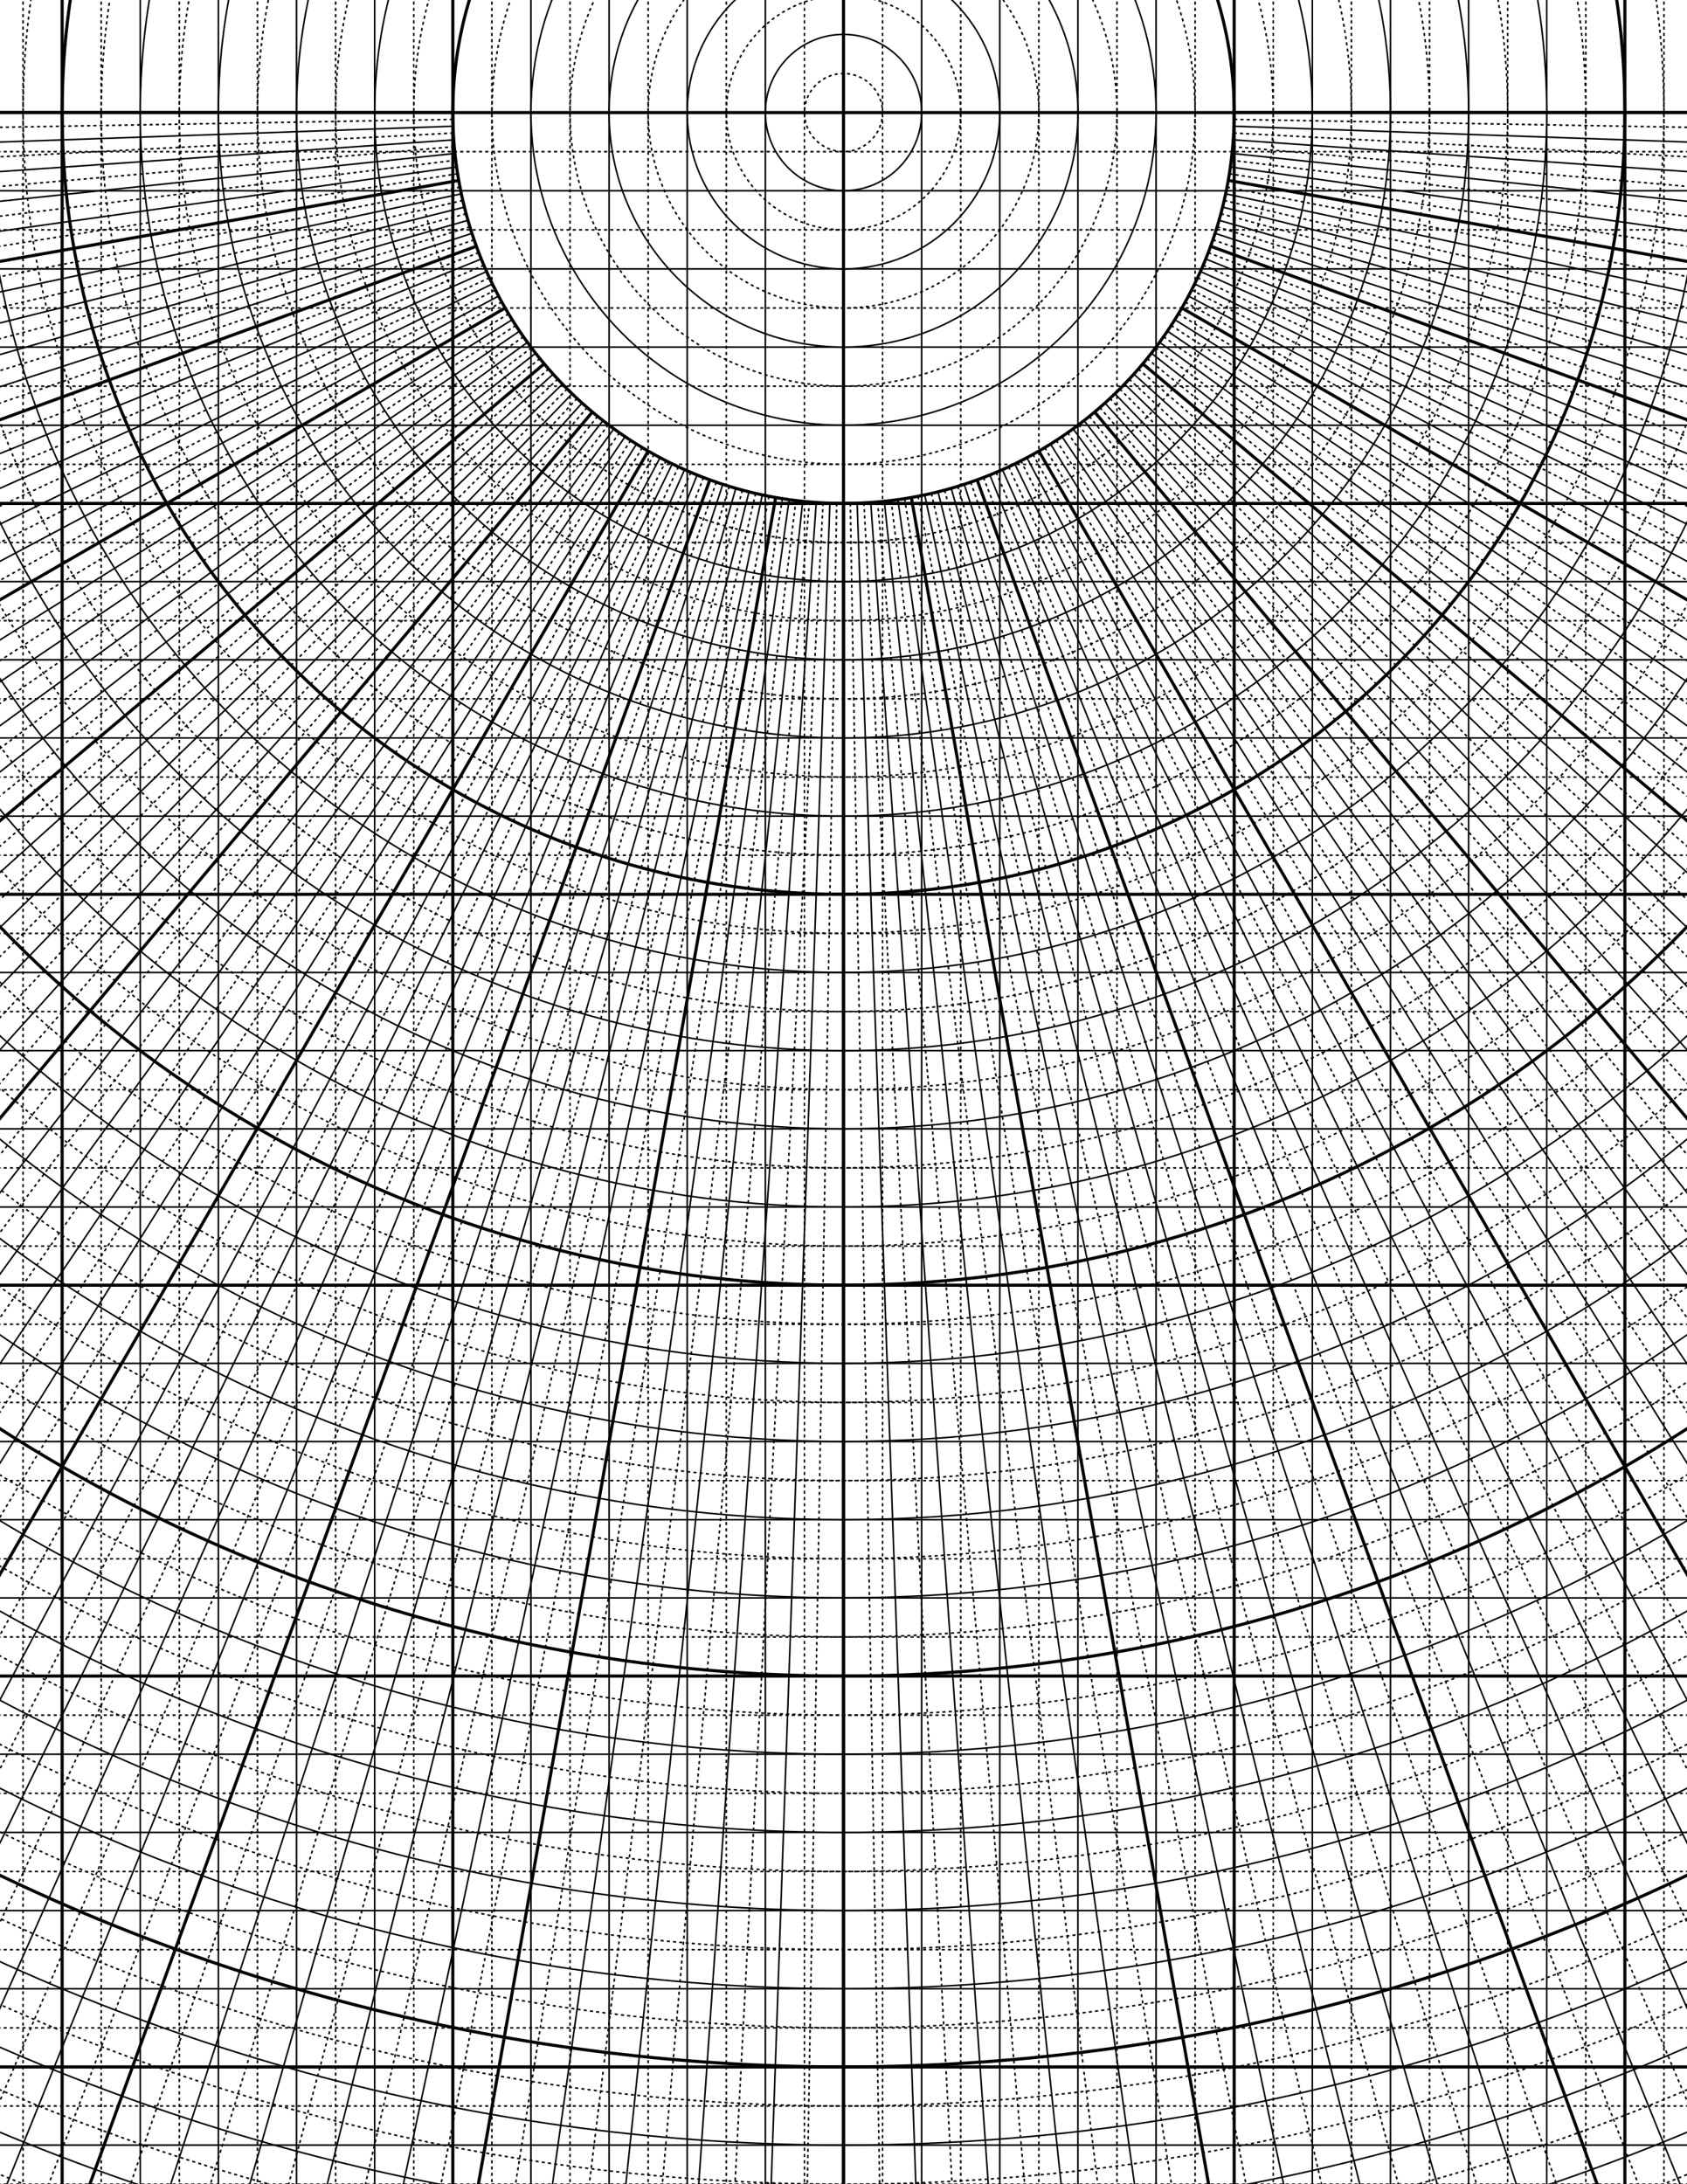 <?xml version="1.0" encoding="UTF-8" standalone="no"?>
<svg
   xmlns:dc="http://purl.org/dc/elements/1.1/"
   xmlns:cc="http://creativecommons.org/ns#"
   xmlns:rdf="http://www.w3.org/1999/02/22-rdf-syntax-ns#"
   xmlns:svg="http://www.w3.org/2000/svg"
   xmlns="http://www.w3.org/2000/svg"
   xmlns:sodipodi="http://sodipodi.sourceforge.net/DTD/sodipodi-0.dtd"
   xmlns:inkscape="http://www.inkscape.org/namespaces/inkscape"
   height="990"
   width="765"
   id="0"
   version="1.1"
   inkscape:version="0.47 r22583"
   sodipodi:docname="Grid.svg">
  <defs
     id="defs516">
    <inkscape:perspective
       sodipodi:type="inkscape:persp3d"
       inkscape:vp_x="0 : 620.07874 : 1"
       inkscape:vp_y="0 : 1000 : 0"
       inkscape:vp_z="2480.3149 : 620.07874 : 1"
       inkscape:persp3d-origin="1240.1575 : 413.38582 : 1"
       id="perspective520" />
  </defs>
  <sodipodi:namedview
     pagecolor="#ffffff"
     bordercolor="#666666"
     borderopacity="1"
     objecttolerance="10"
     gridtolerance="10"
     guidetolerance="10"
     inkscape:pageopacity="0"
     inkscape:pageshadow="2"
     inkscape:window-width="733"
     inkscape:window-height="688"
     id="namedview514"
     showgrid="false"
     inkscape:zoom="0.26129511"
     inkscape:cx="576.15729"
     inkscape:cy="473.50843"
     inkscape:window-x="2534"
     inkscape:window-y="312"
     inkscape:window-maximized="0"
     inkscape:current-layer="0" />
  <g
     id="HorizontalLines"
     transform="translate(-857.657,-2.126)">
    <g
       style="fill:none;stroke:#000000;stroke-width:0.709;stroke-miterlimit:4;stroke-opacity:1;stroke-dasharray:1.418, 1.418;stroke-dashoffset:0"
       id="MinorLines">
      <line
         x1="0"
         y1="70.866"
         id="6"
         x2="2480.315"
         y2="70.866" />
      <line
         x1="0"
         y1="106.299"
         id="8"
         x2="2480.315"
         y2="106.299" />
      <line
         x1="0"
         y1="141.732"
         id="10"
         x2="2480.315"
         y2="141.732" />
      <line
         x1="0"
         y1="177.165"
         id="12"
         x2="2480.315"
         y2="177.165" />
      <line
         x1="0"
         y1="212.598"
         id="14"
         x2="2480.315"
         y2="212.598" />
      <line
         x1="0"
         y1="248.031"
         id="16"
         x2="2480.315"
         y2="248.031" />
      <line
         x1="0"
         y1="283.465"
         id="18"
         x2="2480.315"
         y2="283.465" />
      <line
         x1="0"
         y1="318.898"
         id="20"
         x2="2480.315"
         y2="318.898" />
      <line
         x1="0"
         y1="354.331"
         id="22"
         x2="2480.315"
         y2="354.331" />
      <line
         x1="0"
         y1="389.764"
         id="24"
         x2="2480.315"
         y2="389.764" />
      <line
         x1="0"
         y1="425.197"
         id="26"
         x2="2480.315"
         y2="425.197" />
      <line
         x1="0"
         y1="460.63"
         id="28"
         x2="2480.315"
         y2="460.63" />
      <line
         x1="0"
         y1="496.063"
         id="30"
         x2="2480.315"
         y2="496.063" />
      <line
         x1="0"
         y1="531.496"
         id="32"
         x2="2480.315"
         y2="531.496" />
      <line
         x1="0"
         y1="566.929"
         id="34"
         x2="2480.315"
         y2="566.929" />
      <line
         x1="0"
         y1="602.362"
         id="36"
         x2="2480.315"
         y2="602.362" />
      <line
         x1="0"
         y1="637.795"
         id="38"
         x2="2480.315"
         y2="637.795" />
      <line
         x1="0"
         y1="673.228"
         id="40"
         x2="2480.315"
         y2="673.228" />
      <line
         x1="0"
         y1="708.661"
         id="42"
         x2="2480.315"
         y2="708.661" />
      <line
         x1="0"
         y1="744.094"
         id="44"
         x2="2480.315"
         y2="744.094" />
      <line
         x1="0"
         y1="779.528"
         id="46"
         x2="2480.315"
         y2="779.528" />
      <line
         x1="0"
         y1="814.961"
         id="48"
         x2="2480.315"
         y2="814.961" />
      <line
         x1="0"
         y1="850.394"
         id="50"
         x2="2480.315"
         y2="850.394" />
      <line
         x1="0"
         y1="885.827"
         id="52"
         x2="2480.315"
         y2="885.827" />
      <line
         x1="0"
         y1="921.26"
         id="54"
         x2="2480.315"
         y2="921.26" />
      <line
         x1="0"
         y1="956.693"
         id="56"
         x2="2480.315"
         y2="956.693" />
      <line
         x1="0"
         y1="992.126"
         id="58"
         x2="2480.315"
         y2="992.126" />
      <line
         x1="0"
         y1="1027.559"
         id="60"
         x2="2480.315"
         y2="1027.559" />
      <line
         x1="0"
         y1="1062.992"
         id="62"
         x2="2480.315"
         y2="1062.992" />
      <line
         x1="0"
         y1="1098.425"
         id="64"
         x2="2480.315"
         y2="1098.425" />
      <line
         x1="0"
         y1="1133.858"
         id="66"
         x2="2480.315"
         y2="1133.858" />
      <line
         x1="0"
         y1="1169.291"
         id="68"
         x2="2480.315"
         y2="1169.291" />
      <line
         x1="0"
         y1="1204.724"
         id="70"
         x2="2480.315"
         y2="1204.724" />
    </g>
    <g
       style="fill:none;stroke:#000000;stroke-width:0.709;stroke-miterlimit:4;stroke-opacity:1;stroke-dasharray:none"
       id="NormalLines">
      <line
         x1="0"
         y1="88.583"
         id="7"
         x2="2480.315"
         y2="88.583" />
      <line
         x1="0"
         y1="124.016"
         id="9"
         x2="2480.315"
         y2="124.016" />
      <line
         x1="0"
         y1="159.449"
         id="11"
         x2="2480.315"
         y2="159.449" />
      <line
         x1="0"
         y1="194.882"
         id="13"
         x2="2480.315"
         y2="194.882" />
      <line
         x1="0"
         y1="265.748"
         id="17"
         x2="2480.315"
         y2="265.748" />
      <line
         x1="0"
         y1="301.181"
         id="19"
         x2="2480.315"
         y2="301.181" />
      <line
         x1="0"
         y1="336.614"
         id="21"
         x2="2480.315"
         y2="336.614" />
      <line
         x1="0"
         y1="372.047"
         id="23"
         x2="2480.315"
         y2="372.047" />
      <line
         x1="0"
         y1="442.913"
         id="27"
         x2="2480.315"
         y2="442.913" />
      <line
         x1="0"
         y1="478.346"
         id="29"
         x2="2480.315"
         y2="478.346" />
      <line
         x1="0"
         y1="513.78"
         id="31"
         x2="2480.315"
         y2="513.78" />
      <line
         x1="0"
         y1="549.213"
         id="33"
         x2="2480.315"
         y2="549.213" />
      <line
         x1="0"
         y1="620.079"
         id="37"
         x2="2480.315"
         y2="620.079" />
      <line
         x1="0"
         y1="655.512"
         id="39"
         x2="2480.315"
         y2="655.512" />
      <line
         x1="0"
         y1="690.945"
         id="41"
         x2="2480.315"
         y2="690.945" />
      <line
         x1="0"
         y1="726.378"
         id="43"
         x2="2480.315"
         y2="726.378" />
      <line
         x1="0"
         y1="797.244"
         id="47"
         x2="2480.315"
         y2="797.244" />
      <line
         x1="0"
         y1="832.677"
         id="49"
         x2="2480.315"
         y2="832.677" />
      <line
         x1="0"
         y1="868.11"
         id="51"
         x2="2480.315"
         y2="868.11" />
      <line
         x1="0"
         y1="903.543"
         id="53"
         x2="2480.315"
         y2="903.543" />
      <line
         x1="0"
         y1="974.409"
         id="57"
         x2="2480.315"
         y2="974.409" />
      <line
         x1="0"
         y1="1009.842"
         id="59"
         x2="2480.315"
         y2="1009.842" />
      <line
         x1="0"
         y1="1045.276"
         id="61"
         x2="2480.315"
         y2="1045.276" />
      <line
         x1="0"
         y1="1080.709"
         id="63"
         x2="2480.315"
         y2="1080.709" />
      <line
         x1="0"
         y1="1151.575"
         id="67"
         x2="2480.315"
         y2="1151.575" />
      <line
         x1="0"
         y1="1187.008"
         id="69"
         x2="2480.315"
         y2="1187.008" />
      <line
         x1="0"
         y1="1222.441"
         id="71"
         x2="2480.315"
         y2="1222.441" />
    </g>
    <g
       style="fill:none;stroke:#000000;stroke-width:1.417;stroke-miterlimit:4;stroke-opacity:1;stroke-dasharray:none"
       id="MajorLines">
      <line
         x1="0"
         y1="53.15"
         id="5"
         x2="2480.315"
         y2="53.15" />
      <line
         x1="0"
         y1="230.315"
         id="15"
         x2="2480.315"
         y2="230.315" />
      <line
         x1="0"
         y1="407.48"
         id="25"
         x2="2480.315"
         y2="407.48" />
      <line
         x1="0"
         y1="584.646"
         id="35"
         x2="2480.315"
         y2="584.646" />
      <line
         x1="0"
         y1="761.811"
         id="45"
         x2="2480.315"
         y2="761.811" />
      <line
         x1="0"
         y1="938.976"
         id="55"
         x2="2480.315"
         y2="938.976" />
      <line
         x1="0"
         y1="1116.142"
         id="65"
         x2="2480.315"
         y2="1116.142" />
    </g>
  </g>
  <g
     id="VerticalLines"
     transform="translate(-857.657,-2.126)">
    <g
       style="fill:none;stroke:#000000;stroke-width:0.709;stroke-miterlimit:4;stroke-opacity:1;stroke-dasharray:1.418, 1.418;stroke-dashoffset:0"
       id="g75">
      <line
         x1="17.717"
         y1="0"
         id="77"
         x2="17.717"
         y2="1240.158" />
      <line
         x1="53.15"
         y1="0"
         id="79"
         x2="53.15"
         y2="1240.158" />
      <line
         x1="88.583"
         y1="0"
         id="81"
         x2="88.583"
         y2="1240.158" />
      <line
         x1="124.016"
         y1="0"
         id="83"
         x2="124.016"
         y2="1240.158" />
      <line
         x1="159.449"
         y1="0"
         id="85"
         x2="159.449"
         y2="1240.158" />
      <line
         x1="194.882"
         y1="0"
         id="87"
         x2="194.882"
         y2="1240.158" />
      <line
         x1="230.315"
         y1="0"
         id="89"
         x2="230.315"
         y2="1240.158" />
      <line
         x1="265.748"
         y1="0"
         id="91"
         x2="265.748"
         y2="1240.158" />
      <line
         x1="301.181"
         y1="0"
         id="93"
         x2="301.181"
         y2="1240.158" />
      <line
         x1="336.614"
         y1="0"
         id="95"
         x2="336.614"
         y2="1240.158" />
      <line
         x1="372.047"
         y1="0"
         id="97"
         x2="372.047"
         y2="1240.158" />
      <line
         x1="407.48"
         y1="0"
         id="99"
         x2="407.48"
         y2="1240.158" />
      <line
         x1="442.913"
         y1="0"
         id="101"
         x2="442.913"
         y2="1240.158" />
      <line
         x1="478.346"
         y1="0"
         id="103"
         x2="478.346"
         y2="1240.158" />
      <line
         x1="513.78"
         y1="0"
         id="105"
         x2="513.78"
         y2="1240.158" />
      <line
         x1="549.213"
         y1="0"
         id="107"
         x2="549.213"
         y2="1240.158" />
      <line
         x1="584.646"
         y1="0"
         id="109"
         x2="584.646"
         y2="1240.158" />
      <line
         x1="620.079"
         y1="0"
         id="111"
         x2="620.079"
         y2="1240.158" />
      <line
         x1="655.512"
         y1="0"
         id="113"
         x2="655.512"
         y2="1240.158" />
      <line
         x1="690.945"
         y1="0"
         id="115"
         x2="690.945"
         y2="1240.158" />
      <line
         x1="726.378"
         y1="0"
         id="117"
         x2="726.378"
         y2="1240.158" />
      <line
         x1="761.811"
         y1="0"
         id="119"
         x2="761.811"
         y2="1240.158" />
      <line
         x1="797.244"
         y1="0"
         id="121"
         x2="797.244"
         y2="1240.158" />
      <line
         x1="832.677"
         y1="0"
         id="123"
         x2="832.677"
         y2="1240.158" />
      <line
         x1="868.11"
         y1="0"
         id="125"
         x2="868.11"
         y2="1240.158" />
      <line
         x1="903.543"
         y1="0"
         id="127"
         x2="903.543"
         y2="1240.158" />
      <line
         x1="938.976"
         y1="0"
         id="129"
         x2="938.976"
         y2="1240.158" />
      <line
         x1="974.409"
         y1="0"
         id="131"
         x2="974.409"
         y2="1240.158" />
      <line
         x1="1009.842"
         y1="0"
         id="133"
         x2="1009.842"
         y2="1240.158" />
      <line
         x1="1045.276"
         y1="0"
         id="135"
         x2="1045.276"
         y2="1240.158" />
      <line
         x1="1080.709"
         y1="0"
         id="137"
         x2="1080.709"
         y2="1240.158" />
      <line
         x1="1116.142"
         y1="0"
         id="139"
         x2="1116.142"
         y2="1240.158" />
      <line
         x1="1151.575"
         y1="0"
         id="141"
         x2="1151.575"
         y2="1240.158" />
      <line
         x1="1187.008"
         y1="0"
         id="143"
         x2="1187.008"
         y2="1240.158" />
      <line
         x1="1222.441"
         y1="0"
         id="145"
         x2="1222.441"
         y2="1240.158" />
      <line
         x1="1257.874"
         y1="0"
         id="147"
         x2="1257.874"
         y2="1240.158" />
      <line
         x1="1293.307"
         y1="0"
         id="149"
         x2="1293.307"
         y2="1240.158" />
      <line
         x1="1328.74"
         y1="0"
         id="151"
         x2="1328.74"
         y2="1240.158" />
      <line
         x1="1364.173"
         y1="0"
         id="153"
         x2="1364.173"
         y2="1240.158" />
      <line
         x1="1399.606"
         y1="0"
         id="155"
         x2="1399.606"
         y2="1240.158" />
      <line
         x1="1435.039"
         y1="0"
         id="157"
         x2="1435.039"
         y2="1240.158" />
      <line
         x1="1470.472"
         y1="0"
         id="159"
         x2="1470.472"
         y2="1240.158" />
      <line
         x1="1505.906"
         y1="0"
         id="161"
         x2="1505.906"
         y2="1240.158" />
      <line
         x1="1541.339"
         y1="0"
         id="163"
         x2="1541.339"
         y2="1240.158" />
      <line
         x1="1576.772"
         y1="0"
         id="165"
         x2="1576.772"
         y2="1240.158" />
      <line
         x1="1612.205"
         y1="0"
         id="167"
         x2="1612.205"
         y2="1240.158" />
      <line
         x1="1647.638"
         y1="0"
         id="169"
         x2="1647.638"
         y2="1240.158" />
      <line
         x1="1683.071"
         y1="0"
         id="171"
         x2="1683.071"
         y2="1240.158" />
      <line
         x1="1718.504"
         y1="0"
         id="173"
         x2="1718.504"
         y2="1240.158" />
      <line
         x1="1753.937"
         y1="0"
         id="175"
         x2="1753.937"
         y2="1240.158" />
      <line
         x1="1789.37"
         y1="0"
         id="177"
         x2="1789.37"
         y2="1240.158" />
      <line
         x1="1824.803"
         y1="0"
         id="179"
         x2="1824.803"
         y2="1240.158" />
      <line
         x1="1860.236"
         y1="0"
         id="181"
         x2="1860.236"
         y2="1240.158" />
      <line
         x1="1895.669"
         y1="0"
         id="183"
         x2="1895.669"
         y2="1240.158" />
      <line
         x1="1931.102"
         y1="0"
         id="185"
         x2="1931.102"
         y2="1240.158" />
      <line
         x1="1966.535"
         y1="0"
         id="187"
         x2="1966.535"
         y2="1240.158" />
      <line
         x1="2001.968"
         y1="0"
         id="189"
         x2="2001.968"
         y2="1240.158" />
      <line
         x1="2037.402"
         y1="0"
         id="191"
         x2="2037.402"
         y2="1240.158" />
      <line
         x1="2072.835"
         y1="0"
         id="193"
         x2="2072.835"
         y2="1240.158" />
      <line
         x1="2108.268"
         y1="0"
         id="195"
         x2="2108.268"
         y2="1240.158" />
      <line
         x1="2143.701"
         y1="0"
         id="197"
         x2="2143.701"
         y2="1240.158" />
      <line
         x1="2179.134"
         y1="0"
         id="199"
         x2="2179.134"
         y2="1240.158" />
      <line
         x1="2214.567"
         y1="0"
         id="201"
         x2="2214.567"
         y2="1240.158" />
      <line
         x1="2250"
         y1="0"
         id="203"
         x2="2250"
         y2="1240.158" />
      <line
         x1="2285.433"
         y1="0"
         id="205"
         x2="2285.433"
         y2="1240.158" />
      <line
         x1="2320.866"
         y1="0"
         id="207"
         x2="2320.866"
         y2="1240.158" />
      <line
         x1="2356.299"
         y1="0"
         id="209"
         x2="2356.299"
         y2="1240.158" />
      <line
         x1="2391.732"
         y1="0"
         id="211"
         x2="2391.732"
         y2="1240.158" />
      <line
         x1="2427.165"
         y1="0"
         id="213"
         x2="2427.165"
         y2="1240.158" />
      <line
         x1="2462.598"
         y1="0"
         id="215"
         x2="2462.598"
         y2="1240.158" />
    </g>
    <g
       style="fill:none;stroke:#000000;stroke-width:0.709;stroke-miterlimit:4;stroke-opacity:1;stroke-dasharray:none"
       id="g147">
      <line
         x1="35.433"
         y1="0"
         id="78"
         x2="35.433"
         y2="1240.158" />
      <line
         x1="70.866"
         y1="0"
         id="80"
         x2="70.866"
         y2="1240.158" />
      <line
         x1="106.299"
         y1="0"
         id="82"
         x2="106.299"
         y2="1240.158" />
      <line
         x1="141.732"
         y1="0"
         id="84"
         x2="141.732"
         y2="1240.158" />
      <line
         x1="212.598"
         y1="0"
         id="88"
         x2="212.598"
         y2="1240.158" />
      <line
         x1="248.031"
         y1="0"
         id="90"
         x2="248.031"
         y2="1240.158" />
      <line
         x1="283.465"
         y1="0"
         id="92"
         x2="283.465"
         y2="1240.158" />
      <line
         x1="318.898"
         y1="0"
         id="94"
         x2="318.898"
         y2="1240.158" />
      <line
         x1="389.764"
         y1="0"
         id="98"
         x2="389.764"
         y2="1240.158" />
      <line
         x1="425.197"
         y1="0"
         id="100"
         x2="425.197"
         y2="1240.158" />
      <line
         x1="460.63"
         y1="0"
         id="102"
         x2="460.63"
         y2="1240.158" />
      <line
         x1="496.063"
         y1="0"
         id="104"
         x2="496.063"
         y2="1240.158" />
      <line
         x1="566.929"
         y1="0"
         id="108"
         x2="566.929"
         y2="1240.158" />
      <line
         x1="602.362"
         y1="0"
         id="110"
         x2="602.362"
         y2="1240.158" />
      <line
         x1="637.795"
         y1="0"
         id="112"
         x2="637.795"
         y2="1240.158" />
      <line
         x1="673.228"
         y1="0"
         id="114"
         x2="673.228"
         y2="1240.158" />
      <line
         x1="744.094"
         y1="0"
         id="118"
         x2="744.094"
         y2="1240.158" />
      <line
         x1="779.528"
         y1="0"
         id="120"
         x2="779.528"
         y2="1240.158" />
      <line
         x1="814.961"
         y1="0"
         id="122"
         x2="814.961"
         y2="1240.158" />
      <line
         x1="850.394"
         y1="0"
         id="124"
         x2="850.394"
         y2="1240.158" />
      <line
         x1="921.26"
         y1="0"
         id="128"
         x2="921.26"
         y2="1240.158" />
      <line
         x1="956.693"
         y1="0"
         id="130"
         x2="956.693"
         y2="1240.158" />
      <line
         x1="992.126"
         y1="0"
         id="132"
         x2="992.126"
         y2="1240.158" />
      <line
         x1="1027.559"
         y1="0"
         id="134"
         x2="1027.559"
         y2="1240.158" />
      <line
         x1="1098.425"
         y1="0"
         id="138"
         x2="1098.425"
         y2="1240.158" />
      <line
         x1="1133.858"
         y1="0"
         id="140"
         x2="1133.858"
         y2="1240.158" />
      <line
         x1="1169.291"
         y1="0"
         id="142"
         x2="1169.291"
         y2="1240.158" />
      <line
         x1="1204.724"
         y1="0"
         id="144"
         x2="1204.724"
         y2="1240.158" />
      <line
         x1="1275.591"
         y1="0"
         id="148"
         x2="1275.591"
         y2="1240.158" />
      <line
         x1="1311.024"
         y1="0"
         id="150"
         x2="1311.024"
         y2="1240.158" />
      <line
         x1="1346.457"
         y1="0"
         id="152"
         x2="1346.457"
         y2="1240.158" />
      <line
         x1="1381.89"
         y1="0"
         id="154"
         x2="1381.89"
         y2="1240.158" />
      <line
         x1="1452.756"
         y1="0"
         id="158"
         x2="1452.756"
         y2="1240.158" />
      <line
         x1="1488.189"
         y1="0"
         id="160"
         x2="1488.189"
         y2="1240.158" />
      <line
         x1="1523.622"
         y1="0"
         id="162"
         x2="1523.622"
         y2="1240.158" />
      <line
         x1="1559.055"
         y1="0"
         id="164"
         x2="1559.055"
         y2="1240.158" />
      <line
         x1="1629.921"
         y1="0"
         id="168"
         x2="1629.921"
         y2="1240.158" />
      <line
         x1="1665.354"
         y1="0"
         id="170"
         x2="1665.354"
         y2="1240.158" />
      <line
         x1="1700.787"
         y1="0"
         id="172"
         x2="1700.787"
         y2="1240.158" />
      <line
         x1="1736.22"
         y1="0"
         id="174"
         x2="1736.22"
         y2="1240.158" />
      <line
         x1="1807.087"
         y1="0"
         id="178"
         x2="1807.087"
         y2="1240.158" />
      <line
         x1="1842.52"
         y1="0"
         id="180"
         x2="1842.52"
         y2="1240.158" />
      <line
         x1="1877.953"
         y1="0"
         id="182"
         x2="1877.953"
         y2="1240.158" />
      <line
         x1="1913.386"
         y1="0"
         id="184"
         x2="1913.386"
         y2="1240.158" />
      <line
         x1="1984.252"
         y1="0"
         id="188"
         x2="1984.252"
         y2="1240.158" />
      <line
         x1="2019.685"
         y1="0"
         id="190"
         x2="2019.685"
         y2="1240.158" />
      <line
         x1="2055.118"
         y1="0"
         id="192"
         x2="2055.118"
         y2="1240.158" />
      <line
         x1="2090.551"
         y1="0"
         id="194"
         x2="2090.551"
         y2="1240.158" />
      <line
         x1="2161.417"
         y1="0"
         id="198"
         x2="2161.417"
         y2="1240.158" />
      <line
         x1="2196.85"
         y1="0"
         id="200"
         x2="2196.85"
         y2="1240.158" />
      <line
         x1="2232.283"
         y1="0"
         id="202"
         x2="2232.283"
         y2="1240.158" />
      <line
         x1="2267.717"
         y1="0"
         id="204"
         x2="2267.717"
         y2="1240.158" />
      <line
         x1="2338.583"
         y1="0"
         id="208"
         x2="2338.583"
         y2="1240.158" />
      <line
         x1="2374.016"
         y1="0"
         id="210"
         x2="2374.016"
         y2="1240.158" />
      <line
         x1="2409.449"
         y1="0"
         id="212"
         x2="2409.449"
         y2="1240.158" />
      <line
         x1="2444.882"
         y1="0"
         id="214"
         x2="2444.882"
         y2="1240.158" />
    </g>
    <g
       style="fill:none;stroke:#000000;stroke-width:1.417;stroke-miterlimit:4;stroke-opacity:1;stroke-dasharray:none"
       id="g205">
      <line
         x1="0"
         y1="0"
         id="76"
         x2="0"
         y2="1240.158" />
      <line
         x1="177.165"
         y1="0"
         id="86"
         x2="177.165"
         y2="1240.158" />
      <line
         x1="354.331"
         y1="0"
         id="96"
         x2="354.331"
         y2="1240.158" />
      <line
         x1="531.496"
         y1="0"
         id="106"
         x2="531.496"
         y2="1240.158" />
      <line
         x1="708.661"
         y1="0"
         id="116"
         x2="708.661"
         y2="1240.158" />
      <line
         x1="885.827"
         y1="0"
         id="126"
         x2="885.827"
         y2="1240.158" />
      <line
         x1="1062.992"
         y1="0"
         id="136"
         x2="1062.992"
         y2="1240.158" />
      <line
         x1="1240.158"
         y1="0"
         id="146"
         x2="1240.158"
         y2="1240.158" />
      <line
         x1="1417.323"
         y1="0"
         id="156"
         x2="1417.323"
         y2="1240.158" />
      <line
         x1="1594.488"
         y1="0"
         id="166"
         x2="1594.488"
         y2="1240.158" />
      <line
         x1="1771.654"
         y1="0"
         id="176"
         x2="1771.654"
         y2="1240.158" />
      <line
         x1="1948.819"
         y1="0"
         id="186"
         x2="1948.819"
         y2="1240.158" />
      <line
         x1="2125.984"
         y1="0"
         id="196"
         x2="2125.984"
         y2="1240.158" />
      <line
         x1="2303.15"
         y1="0"
         id="206"
         x2="2303.15"
         y2="1240.158" />
      <line
         x1="2480.315"
         y1="0"
         id="216"
         x2="2480.315"
         y2="1240.158" />
    </g>
  </g>
  <g
     id="AngleLines"
     transform="translate(-857.657,-2.126)">
    <g
       style="fill:none;stroke:#000000;stroke-width:0.709;stroke-miterlimit:4;stroke-opacity:1;stroke-dasharray:1.418, 1.418;stroke-dashoffset:0"
       id="g223">
      <line
         x1="1063.019"
         y1="56.242"
         id="222"
         x2="0"
         y2="74.797" />
      <line
         x1="1063.235"
         y1="62.422"
         id="224"
         x2="0"
         y2="118.143" />
      <line
         x1="1063.667"
         y1="68.591"
         id="226"
         x2="0"
         y2="161.649" />
      <line
         x1="1064.313"
         y1="74.741"
         id="228"
         x2="0"
         y2="205.422" />
      <line
         x1="1065.173"
         y1="80.864"
         id="230"
         x2="0"
         y2="249.571" />
      <line
         x1="1066.247"
         y1="86.954"
         id="232"
         x2="0"
         y2="294.212" />
      <line
         x1="1067.533"
         y1="93.003"
         id="234"
         x2="0"
         y2="339.462" />
      <line
         x1="1069.029"
         y1="99.003"
         id="236"
         x2="0"
         y2="385.449" />
      <line
         x1="1070.734"
         y1="104.948"
         id="238"
         x2="0"
         y2="432.304" />
      <line
         x1="1072.644"
         y1="110.829"
         id="240"
         x2="0"
         y2="480.17" />
      <line
         x1="1074.759"
         y1="116.64"
         id="242"
         x2="0"
         y2="529.201" />
      <line
         x1="1077.076"
         y1="122.374"
         id="244"
         x2="0"
         y2="579.565" />
      <line
         x1="1079.591"
         y1="128.023"
         id="246"
         x2="0"
         y2="631.445" />
      <line
         x1="1082.302"
         y1="133.581"
         id="248"
         x2="0"
         y2="685.041" />
      <line
         x1="1085.205"
         y1="139.041"
         id="250"
         x2="0"
         y2="740.58" />
      <line
         x1="1088.297"
         y1="144.397"
         id="252"
         x2="0"
         y2="798.311" />
      <line
         x1="1091.574"
         y1="149.641"
         id="254"
         x2="0"
         y2="858.517" />
      <line
         x1="1095.032"
         y1="154.767"
         id="256"
         x2="0"
         y2="921.517" />
      <line
         x1="1098.667"
         y1="159.77"
         id="258"
         x2="0"
         y2="987.675" />
      <line
         x1="1102.474"
         y1="164.643"
         id="260"
         x2="0"
         y2="1057.409" />
      <line
         x1="1106.449"
         y1="169.381"
         id="262"
         x2="0"
         y2="1131.202" />
      <line
         x1="1110.587"
         y1="173.976"
         id="264"
         x2="0"
         y2="1209.615" />
      <line
         x1="1114.883"
         y1="178.424"
         id="266"
         x2="53.15"
         y2="1240.158" />
      <line
         x1="1119.331"
         y1="182.72"
         id="268"
         x2="133.255"
         y2="1240.158" />
      <line
         x1="1123.927"
         y1="186.858"
         id="270"
         x2="208.307"
         y2="1240.158" />
      <line
         x1="1128.664"
         y1="190.833"
         id="272"
         x2="278.937"
         y2="1240.158" />
      <line
         x1="1133.537"
         y1="194.64"
         id="274"
         x2="345.683"
         y2="1240.158" />
      <line
         x1="1138.54"
         y1="198.275"
         id="276"
         x2="409.006"
         y2="1240.158" />
      <line
         x1="1143.666"
         y1="201.733"
         id="278"
         x2="469.306"
         y2="1240.158" />
      <line
         x1="1148.911"
         y1="205.01"
         id="280"
         x2="526.931"
         y2="1240.158" />
      <line
         x1="1154.266"
         y1="208.102"
         id="282"
         x2="582.188"
         y2="1240.158" />
      <line
         x1="1159.726"
         y1="211.005"
         id="284"
         x2="635.347"
         y2="1240.158" />
      <line
         x1="1165.284"
         y1="213.716"
         id="286"
         x2="686.646"
         y2="1240.158" />
      <line
         x1="1170.933"
         y1="216.231"
         id="288"
         x2="736.302"
         y2="1240.158" />
      <line
         x1="1176.667"
         y1="218.548"
         id="290"
         x2="784.508"
         y2="1240.158" />
      <line
         x1="1182.478"
         y1="220.663"
         id="292"
         x2="831.438"
         y2="1240.158" />
      <line
         x1="1188.359"
         y1="222.574"
         id="294"
         x2="877.253"
         y2="1240.158" />
      <line
         x1="1194.304"
         y1="224.278"
         id="296"
         x2="922.1"
         y2="1240.158" />
      <line
         x1="1200.304"
         y1="225.774"
         id="298"
         x2="966.115"
         y2="1240.158" />
      <line
         x1="1206.353"
         y1="227.06"
         id="300"
         x2="1009.427"
         y2="1240.158" />
      <line
         x1="1212.443"
         y1="228.134"
         id="302"
         x2="1052.154"
         y2="1240.158" />
      <line
         x1="1218.566"
         y1="228.994"
         id="304"
         x2="1094.411"
         y2="1240.158" />
      <line
         x1="1224.717"
         y1="229.641"
         id="306"
         x2="1136.308"
         y2="1240.158" />
      <line
         x1="1230.885"
         y1="230.072"
         id="308"
         x2="1177.949"
         y2="1240.158" />
      <line
         x1="1237.066"
         y1="230.288"
         id="310"
         x2="1219.438"
         y2="1240.158" />
      <line
         x1="1243.249"
         y1="230.288"
         id="312"
         x2="1260.877"
         y2="1240.158" />
      <line
         x1="1249.43"
         y1="230.072"
         id="314"
         x2="1302.366"
         y2="1240.158" />
      <line
         x1="1255.599"
         y1="229.641"
         id="316"
         x2="1344.007"
         y2="1240.158" />
      <line
         x1="1261.749"
         y1="228.994"
         id="318"
         x2="1385.904"
         y2="1240.158" />
      <line
         x1="1267.872"
         y1="228.134"
         id="320"
         x2="1428.161"
         y2="1240.158" />
      <line
         x1="1273.962"
         y1="227.06"
         id="322"
         x2="1470.888"
         y2="1240.158" />
      <line
         x1="1280.011"
         y1="225.774"
         id="324"
         x2="1514.2"
         y2="1240.158" />
      <line
         x1="1286.011"
         y1="224.278"
         id="326"
         x2="1558.215"
         y2="1240.158" />
      <line
         x1="1291.956"
         y1="222.574"
         id="328"
         x2="1603.062"
         y2="1240.158" />
      <line
         x1="1297.837"
         y1="220.663"
         id="330"
         x2="1648.877"
         y2="1240.158" />
      <line
         x1="1303.648"
         y1="218.548"
         id="332"
         x2="1695.807"
         y2="1240.158" />
      <line
         x1="1309.382"
         y1="216.231"
         id="334"
         x2="1744.013"
         y2="1240.158" />
      <line
         x1="1315.031"
         y1="213.716"
         id="336"
         x2="1793.668"
         y2="1240.158" />
      <line
         x1="1320.589"
         y1="211.005"
         id="338"
         x2="1844.968"
         y2="1240.158" />
      <line
         x1="1326.049"
         y1="208.102"
         id="340"
         x2="1898.127"
         y2="1240.158" />
      <line
         x1="1331.404"
         y1="205.01"
         id="342"
         x2="1953.384"
         y2="1240.158" />
      <line
         x1="1336.649"
         y1="201.733"
         id="344"
         x2="2011.009"
         y2="1240.158" />
      <line
         x1="1341.775"
         y1="198.275"
         id="346"
         x2="2071.309"
         y2="1240.158" />
      <line
         x1="1346.778"
         y1="194.64"
         id="348"
         x2="2134.632"
         y2="1240.158" />
      <line
         x1="1351.651"
         y1="190.833"
         id="350"
         x2="2201.377"
         y2="1240.158" />
      <line
         x1="1356.388"
         y1="186.858"
         id="352"
         x2="2272.008"
         y2="1240.158" />
      <line
         x1="1360.984"
         y1="182.72"
         id="354"
         x2="2347.06"
         y2="1240.158" />
      <line
         x1="1365.432"
         y1="178.424"
         id="356"
         x2="2427.165"
         y2="1240.158" />
      <line
         x1="1369.728"
         y1="173.976"
         id="358"
         x2="2480.315"
         y2="1209.615" />
      <line
         x1="1373.866"
         y1="169.381"
         id="360"
         x2="2480.315"
         y2="1131.202" />
      <line
         x1="1377.841"
         y1="164.643"
         id="362"
         x2="2480.315"
         y2="1057.409" />
      <line
         x1="1381.648"
         y1="159.77"
         id="364"
         x2="2480.315"
         y2="987.675" />
      <line
         x1="1385.283"
         y1="154.767"
         id="366"
         x2="2480.315"
         y2="921.517" />
      <line
         x1="1388.741"
         y1="149.641"
         id="368"
         x2="2480.315"
         y2="858.517" />
      <line
         x1="1392.018"
         y1="144.397"
         id="370"
         x2="2480.315"
         y2="798.311" />
      <line
         x1="1395.11"
         y1="139.041"
         id="372"
         x2="2480.315"
         y2="740.58" />
      <line
         x1="1398.013"
         y1="133.581"
         id="374"
         x2="2480.315"
         y2="685.041" />
      <line
         x1="1400.724"
         y1="128.023"
         id="376"
         x2="2480.315"
         y2="631.445" />
      <line
         x1="1403.239"
         y1="122.374"
         id="378"
         x2="2480.315"
         y2="579.565" />
      <line
         x1="1405.555"
         y1="116.64"
         id="380"
         x2="2480.315"
         y2="529.201" />
      <line
         x1="1407.67"
         y1="110.829"
         id="382"
         x2="2480.315"
         y2="480.17" />
      <line
         x1="1409.581"
         y1="104.948"
         id="384"
         x2="2480.315"
         y2="432.304" />
      <line
         x1="1411.286"
         y1="99.003"
         id="386"
         x2="2480.315"
         y2="385.449" />
      <line
         x1="1412.782"
         y1="93.003"
         id="388"
         x2="2480.315"
         y2="339.462" />
      <line
         x1="1414.068"
         y1="86.954"
         id="390"
         x2="2480.315"
         y2="294.212" />
      <line
         x1="1415.142"
         y1="80.864"
         id="392"
         x2="2480.315"
         y2="249.571" />
      <line
         x1="1416.002"
         y1="74.741"
         id="394"
         x2="2480.315"
         y2="205.422" />
      <line
         x1="1416.649"
         y1="68.591"
         id="396"
         x2="2480.315"
         y2="161.649" />
      <line
         x1="1417.08"
         y1="62.422"
         id="398"
         x2="2480.315"
         y2="118.143" />
      <line
         x1="1417.296"
         y1="56.242"
         id="400"
         x2="2480.315"
         y2="74.797" />
    </g>
    <g
       style="fill:none;stroke:#000000;stroke-width:0.709;stroke-miterlimit:4;stroke-opacity:1;stroke-dasharray:none"
       id="g315">
      <line
         x1="1063.1"
         y1="59.333"
         id="223"
         x2="0"
         y2="96.457" />
      <line
         x1="1063.424"
         y1="65.508"
         id="225"
         x2="0"
         y2="139.87" />
      <line
         x1="1063.963"
         y1="71.668"
         id="227"
         x2="0"
         y2="183.495" />
      <line
         x1="1064.716"
         y1="77.806"
         id="229"
         x2="0"
         y2="227.442" />
      <line
         x1="1066.863"
         y1="89.984"
         id="233"
         x2="0"
         y2="316.753" />
      <line
         x1="1068.255"
         y1="96.01"
         id="235"
         x2="0"
         y2="362.356" />
      <line
         x1="1069.855"
         y1="101.983"
         id="237"
         x2="0"
         y2="408.759" />
      <line
         x1="1071.663"
         y1="107.897"
         id="239"
         x2="0"
         y2="456.101" />
      <line
         x1="1075.893"
         y1="119.517"
         id="243"
         x2="0"
         y2="554.206" />
      <line
         x1="1078.309"
         y1="125.209"
         id="245"
         x2="0"
         y2="605.303" />
      <line
         x1="1080.922"
         y1="130.814"
         id="247"
         x2="0"
         y2="658.015" />
      <line
         x1="1083.73"
         y1="136.324"
         id="249"
         x2="0"
         y2="712.553" />
      <line
         x1="1089.913"
         y1="147.033"
         id="253"
         x2="0"
         y2="828.086" />
      <line
         x1="1093.281"
         y1="152.219"
         id="255"
         x2="0"
         y2="889.646" />
      <line
         x1="1096.828"
         y1="157.285"
         id="257"
         x2="0"
         y2="954.177" />
      <line
         x1="1100.549"
         y1="162.223"
         id="259"
         x2="0"
         y2="1022.067" />
      <line
         x1="1108.498"
         y1="171.696"
         id="263"
         x2="0"
         y2="1169.792" />
      <line
         x1="1112.715"
         y1="176.219"
         id="265"
         x2="10.975"
         y2="1240.158" />
      <line
         x1="1117.088"
         y1="180.592"
         id="267"
         x2="93.877"
         y2="1240.158" />
      <line
         x1="1121.611"
         y1="184.809"
         id="269"
         x2="171.371"
         y2="1240.158" />
      <line
         x1="1131.083"
         y1="192.758"
         id="273"
         x2="312.765"
         y2="1240.158" />
      <line
         x1="1136.022"
         y1="196.479"
         id="275"
         x2="377.746"
         y2="1240.158" />
      <line
         x1="1141.088"
         y1="200.026"
         id="277"
         x2="439.51"
         y2="1240.158" />
      <line
         x1="1146.274"
         y1="203.394"
         id="279"
         x2="498.433"
         y2="1240.158" />
      <line
         x1="1156.983"
         y1="209.577"
         id="283"
         x2="609.014"
         y2="1240.158" />
      <line
         x1="1162.494"
         y1="212.385"
         id="285"
         x2="661.215"
         y2="1240.158" />
      <line
         x1="1168.098"
         y1="214.998"
         id="287"
         x2="711.668"
         y2="1240.158" />
      <line
         x1="1173.79"
         y1="217.414"
         id="289"
         x2="760.575"
         y2="1240.158" />
      <line
         x1="1185.41"
         y1="221.644"
         id="293"
         x2="854.475"
         y2="1240.158" />
      <line
         x1="1191.324"
         y1="223.452"
         id="295"
         x2="899.789"
         y2="1240.158" />
      <line
         x1="1197.297"
         y1="225.052"
         id="297"
         x2="944.203"
         y2="1240.158" />
      <line
         x1="1203.323"
         y1="226.443"
         id="299"
         x2="987.851"
         y2="1240.158" />
      <line
         x1="1215.501"
         y1="228.591"
         id="303"
         x2="1073.334"
         y2="1240.158" />
      <line
         x1="1221.639"
         y1="229.344"
         id="305"
         x2="1115.398"
         y2="1240.158" />
      <line
         x1="1227.799"
         y1="229.883"
         id="307"
         x2="1157.154"
         y2="1240.158" />
      <line
         x1="1233.975"
         y1="230.207"
         id="309"
         x2="1198.706"
         y2="1240.158" />
      <line
         x1="1246.341"
         y1="230.207"
         id="313"
         x2="1281.609"
         y2="1240.158" />
      <line
         x1="1252.516"
         y1="229.883"
         id="315"
         x2="1323.161"
         y2="1240.158" />
      <line
         x1="1258.676"
         y1="229.344"
         id="317"
         x2="1364.917"
         y2="1240.158" />
      <line
         x1="1264.814"
         y1="228.591"
         id="319"
         x2="1406.981"
         y2="1240.158" />
      <line
         x1="1276.992"
         y1="226.443"
         id="323"
         x2="1492.464"
         y2="1240.158" />
      <line
         x1="1283.018"
         y1="225.052"
         id="325"
         x2="1536.112"
         y2="1240.158" />
      <line
         x1="1288.991"
         y1="223.452"
         id="327"
         x2="1580.526"
         y2="1240.158" />
      <line
         x1="1294.904"
         y1="221.644"
         id="329"
         x2="1625.84"
         y2="1240.158" />
      <line
         x1="1306.525"
         y1="217.414"
         id="333"
         x2="1719.74"
         y2="1240.158" />
      <line
         x1="1312.217"
         y1="214.998"
         id="335"
         x2="1768.648"
         y2="1240.158" />
      <line
         x1="1317.821"
         y1="212.385"
         id="337"
         x2="1819.1"
         y2="1240.158" />
      <line
         x1="1323.332"
         y1="209.577"
         id="339"
         x2="1871.301"
         y2="1240.158" />
      <line
         x1="1334.041"
         y1="203.394"
         id="343"
         x2="1981.882"
         y2="1240.158" />
      <line
         x1="1339.227"
         y1="200.026"
         id="345"
         x2="2040.804"
         y2="1240.158" />
      <line
         x1="1344.293"
         y1="196.479"
         id="347"
         x2="2102.569"
         y2="1240.158" />
      <line
         x1="1349.231"
         y1="192.758"
         id="349"
         x2="2167.55"
         y2="1240.158" />
      <line
         x1="1358.704"
         y1="184.809"
         id="353"
         x2="2308.944"
         y2="1240.158" />
      <line
         x1="1363.227"
         y1="180.592"
         id="355"
         x2="2386.438"
         y2="1240.158" />
      <line
         x1="1367.6"
         y1="176.219"
         id="357"
         x2="2469.34"
         y2="1240.158" />
      <line
         x1="1371.817"
         y1="171.696"
         id="359"
         x2="2480.315"
         y2="1169.792" />
      <line
         x1="1379.766"
         y1="162.223"
         id="363"
         x2="2480.315"
         y2="1022.067" />
      <line
         x1="1383.487"
         y1="157.285"
         id="365"
         x2="2480.315"
         y2="954.177" />
      <line
         x1="1387.034"
         y1="152.219"
         id="367"
         x2="2480.315"
         y2="889.646" />
      <line
         x1="1390.402"
         y1="147.033"
         id="369"
         x2="2480.315"
         y2="828.086" />
      <line
         x1="1396.585"
         y1="136.324"
         id="373"
         x2="2480.315"
         y2="712.553" />
      <line
         x1="1399.393"
         y1="130.814"
         id="375"
         x2="2480.315"
         y2="658.015" />
      <line
         x1="1402.006"
         y1="125.209"
         id="377"
         x2="2480.315"
         y2="605.303" />
      <line
         x1="1404.422"
         y1="119.517"
         id="379"
         x2="2480.315"
         y2="554.206" />
      <line
         x1="1408.652"
         y1="107.897"
         id="383"
         x2="2480.315"
         y2="456.101" />
      <line
         x1="1410.46"
         y1="101.983"
         id="385"
         x2="2480.315"
         y2="408.759" />
      <line
         x1="1412.06"
         y1="96.01"
         id="387"
         x2="2480.315"
         y2="362.356" />
      <line
         x1="1413.451"
         y1="89.984"
         id="389"
         x2="2480.315"
         y2="316.753" />
      <line
         x1="1415.599"
         y1="77.806"
         id="393"
         x2="2480.315"
         y2="227.442" />
      <line
         x1="1416.352"
         y1="71.668"
         id="395"
         x2="2480.315"
         y2="183.495" />
      <line
         x1="1416.891"
         y1="65.508"
         id="397"
         x2="2480.315"
         y2="139.87" />
      <line
         x1="1417.215"
         y1="59.333"
         id="399"
         x2="2480.315"
         y2="96.457" />
    </g>
    <g
       style="fill:none;stroke:#000000;stroke-width:1.417;stroke-miterlimit:4;stroke-opacity:1;stroke-dasharray:none"
       id="g389">
      <line
         x1="1062.992"
         y1="53.15"
         id="221"
         x2="0"
         y2="53.15" />
      <line
         x1="1065.684"
         y1="83.914"
         id="231"
         x2="0"
         y2="271.823" />
      <line
         x1="1073.677"
         y1="113.744"
         id="241"
         x2="0"
         y2="504.53" />
      <line
         x1="1086.728"
         y1="141.732"
         id="251"
         x2="0"
         y2="769.155" />
      <line
         x1="1104.441"
         y1="167.029"
         id="261"
         x2="0"
         y2="1093.765" />
      <line
         x1="1126.278"
         y1="188.866"
         id="271"
         x2="244.14"
         y2="1240.158" />
      <line
         x1="1151.575"
         y1="206.579"
         id="281"
         x2="554.838"
         y2="1240.158" />
      <line
         x1="1179.563"
         y1="219.631"
         id="291"
         x2="808.122"
         y2="1240.158" />
      <line
         x1="1209.393"
         y1="227.623"
         id="301"
         x2="1030.856"
         y2="1240.158" />
      <line
         x1="1240.158"
         y1="230.315"
         id="311"
         x2="1240.158"
         y2="1240.158" />
      <line
         x1="1270.922"
         y1="227.623"
         id="321"
         x2="1449.459"
         y2="1240.158" />
      <line
         x1="1300.752"
         y1="219.631"
         id="331"
         x2="1672.193"
         y2="1240.158" />
      <line
         x1="1328.74"
         y1="206.579"
         id="341"
         x2="1925.477"
         y2="1240.158" />
      <line
         x1="1354.037"
         y1="188.866"
         id="351"
         x2="2236.175"
         y2="1240.158" />
      <line
         x1="1375.874"
         y1="167.029"
         id="361"
         x2="2480.315"
         y2="1093.765" />
      <line
         x1="1393.587"
         y1="141.732"
         id="371"
         x2="2480.315"
         y2="769.155" />
      <line
         x1="1406.638"
         y1="113.744"
         id="381"
         x2="2480.315"
         y2="504.53" />
      <line
         x1="1414.631"
         y1="83.914"
         id="391"
         x2="2480.315"
         y2="271.823" />
      <line
         x1="1417.323"
         y1="53.15"
         id="401"
         x2="2480.315"
         y2="53.15" />
    </g>
  </g>
  <g
     id="Circles"
     transform="translate(-857.657,-2.126)">
    <g
       style="fill:none;stroke:#000000;stroke-width:0.709;stroke-miterlimit:4;stroke-opacity:1;stroke-dasharray:1.418, 1.418;stroke-dashoffset:0"
       id="g411">
      <ellipse
         ry="17.717"
         rx="17.717"
         cy="53.15"
         cx="1240.158"
         id="407"
         sodipodi:cx="1240.1575"
         sodipodi:cy="53.149605"
         sodipodi:rx="17.716536"
         sodipodi:ry="17.716536"
         d="m 1257.874,53.15 c 0,9.785 -7.932,17.717 -17.716,17.717 -9.785,0 -17.717,-7.932 -17.717,-17.717 0,-9.785 7.932,-17.717 17.717,-17.717 9.784,0 17.716,7.932 17.716,17.717 z" />
      <ellipse
         ry="53.15"
         rx="53.15"
         cy="53.15"
         cx="1240.158"
         id="409"
         sodipodi:cx="1240.1575"
         sodipodi:cy="53.149605"
         sodipodi:rx="53.149605"
         sodipodi:ry="53.149605"
         d="m 1293.307,53.15 c 0,29.354 -23.796,53.15 -53.15,53.15 -29.354,0 -53.15,-23.796 -53.15,-53.15 C 1187.008,23.796 1210.804,0 1240.158,0 c 29.354,0 53.15,23.796 53.15,53.15 z" />
      <ellipse
         ry="88.583"
         rx="88.583"
         cy="53.15"
         cx="1240.158"
         id="411"
         sodipodi:cx="1240.1575"
         sodipodi:cy="53.149605"
         sodipodi:rx="88.58268"
         sodipodi:ry="88.58268"
         d="m 1328.74,53.15 c 0,48.923 -39.66,88.583 -88.583,88.583 -48.923,0 -88.583,-39.66 -88.583,-88.583 0,-48.923 39.66,-88.583 88.583,-88.583 48.923,0 88.583,39.66 88.583,88.583 z" />
      <ellipse
         ry="124.016"
         rx="124.016"
         cy="53.15"
         cx="1240.158"
         id="413"
         sodipodi:cx="1240.1575"
         sodipodi:cy="53.149605"
         sodipodi:rx="124.01575"
         sodipodi:ry="124.01575"
         d="m 1364.173,53.15 c 0,68.492 -55.524,124.016 -124.016,124.016 -68.492,0 -124.016,-55.524 -124.016,-124.016 0,-68.492 55.524,-124.016 124.016,-124.016 68.492,0 124.016,55.524 124.016,124.016 z" />
      <ellipse
         ry="159.449"
         rx="159.449"
         cy="53.15"
         cx="1240.158"
         id="415"
         sodipodi:cx="1240.1575"
         sodipodi:cy="53.149605"
         sodipodi:rx="159.44882"
         sodipodi:ry="159.44882"
         d="m 1399.606,53.15 c 0,88.061 -71.388,159.449 -159.449,159.449 -88.061,0 -159.449,-71.388 -159.449,-159.449 0,-88.061 71.388,-159.449 159.449,-159.449 88.061,0 159.449,71.388 159.449,159.449 z" />
      <ellipse
         ry="194.882"
         rx="194.882"
         cy="53.15"
         cx="1240.158"
         id="417"
         sodipodi:cx="1240.1575"
         sodipodi:cy="53.149605"
         sodipodi:rx="194.8819"
         sodipodi:ry="194.8819"
         d="m 1435.039,53.15 c 0,107.63 -87.252,194.882 -194.882,194.882 -107.63,0 -194.882,-87.252 -194.882,-194.882 0,-107.63 87.252,-194.882 194.882,-194.882 107.63,0 194.882,87.252 194.882,194.882 z" />
      <ellipse
         ry="230.315"
         rx="230.315"
         cy="53.15"
         cx="1240.158"
         id="419"
         sodipodi:cx="1240.1575"
         sodipodi:cy="53.149605"
         sodipodi:rx="230.31496"
         sodipodi:ry="230.31496"
         d="m 1470.472,53.15 c 0,127.199 -103.115,230.315 -230.315,230.315 -127.2,0 -230.315,-103.116 -230.315,-230.315 0,-127.199 103.115,-230.315 230.315,-230.315 127.199,0 230.315,103.116 230.315,230.315 z" />
      <ellipse
         ry="265.748"
         rx="265.748"
         cy="53.15"
         cx="1240.158"
         id="421"
         sodipodi:cx="1240.1575"
         sodipodi:cy="53.149605"
         sodipodi:rx="265.74802"
         sodipodi:ry="265.74802"
         d="m 1505.906,53.15 c 0,146.769 -118.98,265.748 -265.748,265.748 -146.769,0 -265.748,-118.979 -265.748,-265.748 0,-146.769 118.979,-265.748 265.748,-265.748 146.768,0 265.748,118.979 265.748,265.748 z" />
      <ellipse
         ry="301.181"
         rx="301.181"
         cy="53.15"
         cx="1240.158"
         id="423"
         sodipodi:cx="1240.1575"
         sodipodi:cy="53.149605"
         sodipodi:rx="301.18109"
         sodipodi:ry="301.18109"
         d="m 1541.339,53.15 c 0,166.338 -134.843,301.181 -301.181,301.181 -166.338,0 -301.181,-134.843 -301.181,-301.181 0,-166.338 134.843,-301.181 301.181,-301.181 166.338,0 301.181,134.843 301.181,301.181 z" />
      <ellipse
         ry="336.614"
         rx="336.614"
         cy="53.15"
         cx="1240.158"
         id="425"
         sodipodi:cx="1240.1575"
         sodipodi:cy="53.149605"
         sodipodi:rx="336.61417"
         sodipodi:ry="336.61417"
         d="m 1576.772,53.15 c 0,185.907 -150.707,336.614 -336.614,336.614 -185.907,0 -336.614,-150.707 -336.614,-336.614 0,-185.907 150.707,-336.614 336.614,-336.614 185.907,0 336.614,150.707 336.614,336.614 z" />
      <ellipse
         ry="372.047"
         rx="372.047"
         cy="53.15"
         cx="1240.158"
         id="427"
         sodipodi:cx="1240.1575"
         sodipodi:cy="53.149605"
         sodipodi:rx="372.04724"
         sodipodi:ry="372.04724"
         d="m 1612.205,53.15 c 0,205.476 -166.571,372.047 -372.047,372.047 -205.476,0 -372.047,-166.571 -372.047,-372.047 0,-205.476 166.571,-372.047 372.047,-372.047 205.476,0 372.047,166.571 372.047,372.047 z" />
      <ellipse
         ry="407.48"
         rx="407.48"
         cy="53.15"
         cx="1240.158"
         id="429"
         sodipodi:cx="1240.1575"
         sodipodi:cy="53.149605"
         sodipodi:rx="407.48032"
         sodipodi:ry="407.48032"
         d="m 1647.638,53.15 c 0,225.045 -182.435,407.48 -407.48,407.48 -225.045,0 -407.48,-182.435 -407.48,-407.48 0,-225.045 182.435,-407.48 407.48,-407.48 225.045,0 407.48,182.435 407.48,407.48 z" />
      <ellipse
         ry="442.913"
         rx="442.913"
         cy="53.15"
         cx="1240.158"
         id="431"
         sodipodi:cx="1240.1575"
         sodipodi:cy="53.149605"
         sodipodi:rx="442.91339"
         sodipodi:ry="442.91339"
         d="m 1683.071,53.15 c 0,244.614 -198.299,442.913 -442.913,442.913 -244.614,0 -442.913,-198.299 -442.913,-442.913 0,-244.614 198.299,-442.913 442.913,-442.913 244.614,0 442.913,198.299 442.913,442.913 z" />
      <ellipse
         ry="478.346"
         rx="478.346"
         cy="53.15"
         cx="1240.158"
         id="433"
         sodipodi:cx="1240.1575"
         sodipodi:cy="53.149605"
         sodipodi:rx="478.34647"
         sodipodi:ry="478.34647"
         d="m 1718.504,53.15 c 0,264.183 -214.163,478.346 -478.346,478.346 -264.183,0 -478.346,-214.163 -478.346,-478.346 0,-264.183 214.163,-478.346 478.346,-478.346 264.183,0 478.346,214.163 478.346,478.346 z" />
      <ellipse
         ry="513.78"
         rx="513.78"
         cy="53.15"
         cx="1240.158"
         id="435"
         sodipodi:cx="1240.1575"
         sodipodi:cy="53.149605"
         sodipodi:rx="513.77954"
         sodipodi:ry="513.77954"
         d="m 1753.937,53.15 c 0,283.753 -230.027,513.78 -513.779,513.78 -283.753,0 -513.78,-230.027 -513.78,-513.78 0,-283.753 230.027,-513.78 513.78,-513.78 283.753,0 513.779,230.027 513.779,513.78 z" />
      <ellipse
         ry="549.213"
         rx="549.213"
         cy="53.15"
         cx="1240.158"
         id="437"
         sodipodi:cx="1240.1575"
         sodipodi:cy="53.149605"
         sodipodi:rx="549.21259"
         sodipodi:ry="549.21259"
         d="m 1789.37,53.15 c 0,303.322 -245.891,549.213 -549.213,549.213 -303.322,0 -549.213,-245.891 -549.213,-549.213 0,-303.322 245.891,-549.213 549.213,-549.213 303.322,0 549.213,245.891 549.213,549.213 z" />
      <ellipse
         ry="584.646"
         rx="584.646"
         cy="53.15"
         cx="1240.158"
         id="439"
         sodipodi:cx="1240.1575"
         sodipodi:cy="53.149605"
         sodipodi:rx="584.64569"
         sodipodi:ry="584.64569"
         d="m 1824.803,53.15 c 0,322.891 -261.755,584.646 -584.646,584.646 -322.891,0 -584.646,-261.755 -584.646,-584.646 0,-322.891 261.755,-584.646 584.646,-584.646 322.891,0 584.646,261.755 584.646,584.646 z" />
      <ellipse
         ry="620.079"
         rx="620.079"
         cy="53.15"
         cx="1240.158"
         id="441"
         sodipodi:cx="1240.1575"
         sodipodi:cy="53.149605"
         sodipodi:rx="620.07874"
         sodipodi:ry="620.07874"
         d="m 1860.236,53.15 c 0,342.46 -277.619,620.079 -620.079,620.079 -342.46,0 -620.079,-277.619 -620.079,-620.079 0,-342.46 277.619,-620.079 620.079,-620.079 342.46,0 620.079,277.619 620.079,620.079 z" />
      <ellipse
         ry="655.512"
         rx="655.512"
         cy="53.15"
         cx="1240.158"
         id="443"
         sodipodi:cx="1240.1575"
         sodipodi:cy="53.149605"
         sodipodi:rx="655.51184"
         sodipodi:ry="655.51184"
         d="m 1895.669,53.15 c 0,362.029 -293.483,655.512 -655.512,655.512 -362.029,0 -655.512,-293.483 -655.512,-655.512 0,-362.029 293.483,-655.512 655.512,-655.512 362.029,0 655.512,293.483 655.512,655.512 z" />
      <ellipse
         ry="690.945"
         rx="690.945"
         cy="53.15"
         cx="1240.158"
         id="445"
         sodipodi:cx="1240.1575"
         sodipodi:cy="53.149605"
         sodipodi:rx="690.94489"
         sodipodi:ry="690.94489"
         d="m 1931.102,53.15 c 0,381.598 -309.347,690.945 -690.945,690.945 -381.598,0 -690.945,-309.347 -690.945,-690.945 0,-381.598 309.347,-690.945 690.945,-690.945 381.598,0 690.945,309.347 690.945,690.945 z" />
      <ellipse
         ry="726.378"
         rx="726.378"
         cy="53.15"
         cx="1240.158"
         id="447"
         sodipodi:cx="1240.1575"
         sodipodi:cy="53.149605"
         sodipodi:rx="726.37793"
         sodipodi:ry="726.37793"
         d="m 1966.535,53.15 c 0,401.167 -325.211,726.378 -726.378,726.378 -401.167,0 -726.378,-325.21 -726.378,-726.378 0,-401.167 325.21,-726.378 726.378,-726.378 401.167,0 726.378,325.21 726.378,726.378 z" />
      <ellipse
         ry="761.811"
         rx="761.811"
         cy="53.15"
         cx="1240.158"
         id="449"
         sodipodi:cx="1240.1575"
         sodipodi:cy="53.149605"
         sodipodi:rx="761.81104"
         sodipodi:ry="761.81104"
         d="m 2001.968,53.15 c 0,420.737 -341.074,761.811 -761.811,761.811 -420.737,0 -761.811,-341.074 -761.811,-761.811 0,-420.737 341.074,-761.811 761.811,-761.811 420.737,0 761.811,341.074 761.811,761.811 z" />
      <ellipse
         ry="797.244"
         rx="797.244"
         cy="53.15"
         cx="1240.158"
         id="451"
         sodipodi:cx="1240.1575"
         sodipodi:cy="53.149605"
         sodipodi:rx="797.24408"
         sodipodi:ry="797.24408"
         d="m 2037.402,53.15 c 0,440.306 -356.938,797.244 -797.244,797.244 -440.306,0 -797.244,-356.938 -797.244,-797.244 0,-440.306 356.938,-797.244 797.244,-797.244 440.306,0 797.244,356.938 797.244,797.244 z" />
      <ellipse
         ry="832.677"
         rx="832.677"
         cy="53.15"
         cx="1240.158"
         id="453"
         sodipodi:cx="1240.1575"
         sodipodi:cy="53.149605"
         sodipodi:rx="832.67719"
         sodipodi:ry="832.67719"
         d="m 2072.835,53.15 c 0,459.875 -372.802,832.677 -832.677,832.677 -459.875,0 -832.677,-372.802 -832.677,-832.677 0,-459.875 372.802,-832.677 832.677,-832.677 459.875,0 832.677,372.802 832.677,832.677 z" />
      <ellipse
         ry="868.11"
         rx="868.11"
         cy="53.15"
         cx="1240.158"
         id="455"
         sodipodi:cx="1240.1575"
         sodipodi:cy="53.149605"
         sodipodi:rx="868.11023"
         sodipodi:ry="868.11023"
         d="m 2108.268,53.15 c 0,479.444 -388.666,868.11 -868.11,868.11 -479.444,0 -868.11,-388.666 -868.11,-868.11 0,-479.444 388.666,-868.11 868.11,-868.11 479.444,0 868.11,388.666 868.11,868.11 z" />
      <ellipse
         ry="903.543"
         rx="903.543"
         cy="53.15"
         cx="1240.158"
         id="457"
         sodipodi:cx="1240.1575"
         sodipodi:cy="53.149605"
         sodipodi:rx="903.54333"
         sodipodi:ry="903.54333"
         d="m 2143.701,53.15 c 0,499.013 -404.53,903.543 -903.543,903.543 -499.013,0 -903.543,-404.53 -903.543,-903.543 0,-499.013 404.53,-903.543 903.543,-903.543 499.013,0 903.543,404.53 903.543,903.543 z" />
      <ellipse
         ry="938.976"
         rx="938.976"
         cy="53.15"
         cx="1240.158"
         id="459"
         sodipodi:cx="1240.1575"
         sodipodi:cy="53.149605"
         sodipodi:rx="938.97638"
         sodipodi:ry="938.97638"
         d="m 2179.134,53.15 c 0,518.582 -420.394,938.976 -938.976,938.976 -518.582,0 -938.976,-420.394 -938.976,-938.976 0,-518.582 420.394,-938.976 938.976,-938.976 518.582,0 938.976,420.394 938.976,938.976 z" />
      <ellipse
         ry="974.409"
         rx="974.409"
         cy="53.15"
         cx="1240.158"
         id="461"
         sodipodi:cx="1240.1575"
         sodipodi:cy="53.149605"
         sodipodi:rx="974.40942"
         sodipodi:ry="974.40942"
         d="m 2214.567,53.15 c 0,538.151 -436.258,974.409 -974.409,974.409 -538.151,0 -974.409,-436.258 -974.409,-974.409 0,-538.151 436.258,-974.409 974.409,-974.409 538.151,0 974.409,436.258 974.409,974.409 z" />
      <ellipse
         ry="1009.842"
         rx="1009.842"
         cy="53.15"
         cx="1240.158"
         id="463"
         sodipodi:cx="1240.1575"
         sodipodi:cy="53.149605"
         sodipodi:rx="1009.8425"
         sodipodi:ry="1009.8425"
         d="M 2250,53.15 C 2250,610.87 1797.878,1062.992 1240.158,1062.992 682.437,1062.992 230.315,610.87 230.315,53.15 c 0,-557.721 452.122,-1009.843 1009.843,-1009.843 557.721,0 1009.842,452.122 1009.842,1009.843 z" />
      <ellipse
         ry="1045.276"
         rx="1045.276"
         cy="53.15"
         cx="1240.158"
         id="465"
         sodipodi:cx="1240.1575"
         sodipodi:cy="53.149605"
         sodipodi:rx="1045.2756"
         sodipodi:ry="1045.2756"
         d="m 2285.433,53.15 c 0,577.29 -467.986,1045.276 -1045.276,1045.276 -577.29,0 -1045.276,-467.986 -1045.276,-1045.276 0,-577.29 467.986,-1045.276 1045.276,-1045.276 577.29,0 1045.276,467.986 1045.276,1045.276 z" />
      <ellipse
         ry="1080.709"
         rx="1080.709"
         cy="53.15"
         cx="1240.158"
         id="467"
         sodipodi:cx="1240.1575"
         sodipodi:cy="53.149605"
         sodipodi:rx="1080.7086"
         sodipodi:ry="1080.7086"
         d="m 2320.866,53.15 c 0,596.859 -483.85,1080.709 -1080.709,1080.709 -596.859,0 -1080.709,-483.85 -1080.709,-1080.709 0,-596.859 483.85,-1080.709 1080.709,-1080.709 596.859,0 1080.709,483.85 1080.709,1080.709 z" />
      <ellipse
         ry="1116.142"
         rx="1116.142"
         cy="53.15"
         cx="1240.158"
         id="469"
         sodipodi:cx="1240.1575"
         sodipodi:cy="53.149605"
         sodipodi:rx="1116.1417"
         sodipodi:ry="1116.1417"
         d="m 2356.299,53.15 c 0,616.428 -499.714,1116.142 -1116.142,1116.142 -616.428,0 -1116.142,-499.714 -1116.142,-1116.142 0,-616.428 499.714,-1116.142 1116.142,-1116.142 616.428,0 1116.142,499.714 1116.142,1116.142 z" />
      <ellipse
         ry="1151.575"
         rx="1151.575"
         cy="53.15"
         cx="1240.158"
         id="471"
         sodipodi:cx="1240.1575"
         sodipodi:cy="53.149605"
         sodipodi:rx="1151.5748"
         sodipodi:ry="1151.5748"
         d="m 2391.732,53.15 c 0,635.997 -515.578,1151.575 -1151.575,1151.575 -635.997,0 -1151.575,-515.578 -1151.575,-1151.575 0,-635.997 515.578,-1151.575 1151.575,-1151.575 635.997,0 1151.575,515.578 1151.575,1151.575 z" />
      <ellipse
         ry="1187.008"
         rx="1187.008"
         cy="53.15"
         cx="1240.158"
         id="473"
         sodipodi:cx="1240.1575"
         sodipodi:cy="53.149605"
         sodipodi:rx="1187.0079"
         sodipodi:ry="1187.0079"
         d="m 2427.165,53.15 c 0,655.566 -531.442,1187.008 -1187.008,1187.008 -655.566,0 -1187.008,-531.442 -1187.008,-1187.008 0,-655.566 531.442,-1187.008 1187.008,-1187.008 655.566,0 1187.008,531.442 1187.008,1187.008 z" />
      <ellipse
         ry="1222.441"
         rx="1222.441"
         cy="53.15"
         cx="1240.158"
         id="475"
         sodipodi:cx="1240.1575"
         sodipodi:cy="53.149605"
         sodipodi:rx="1222.4409"
         sodipodi:ry="1222.4409"
         d="m 2462.598,53.15 c 0,675.135 -547.306,1222.441 -1222.441,1222.441 -675.136,0 -1222.441,-547.305 -1222.441,-1222.441 0,-675.135 547.305,-1222.441 1222.441,-1222.441 675.135,0 1222.441,547.305 1222.441,1222.441 z" />
      <ellipse
         ry="1257.874"
         rx="1257.874"
         cy="53.15"
         cx="1240.158"
         id="477"
         sodipodi:cx="1240.1575"
         sodipodi:cy="53.149605"
         sodipodi:rx="1257.874"
         sodipodi:ry="1257.874"
         d="m 2498.032,53.15 c 0,694.705 -563.169,1257.874 -1257.874,1257.874 -694.705,0 -1257.874,-563.169 -1257.874,-1257.874 0,-694.705 563.169,-1257.874 1257.874,-1257.874 694.705,0 1257.874,563.169 1257.874,1257.874 z" />
      <ellipse
         ry="1293.307"
         rx="1293.307"
         cy="53.15"
         cx="1240.158"
         id="479"
         sodipodi:cx="1240.1575"
         sodipodi:cy="53.149605"
         sodipodi:rx="1293.3071"
         sodipodi:ry="1293.3071"
         d="m 2533.465,53.15 c 0,714.274 -579.033,1293.307 -1293.307,1293.307 -714.274,0 -1293.307,-579.033 -1293.307,-1293.307 0,-714.274 579.033,-1293.307 1293.307,-1293.307 714.274,0 1293.307,579.033 1293.307,1293.307 z" />
      <ellipse
         ry="1328.74"
         rx="1328.74"
         cy="53.15"
         cx="1240.158"
         id="481"
         sodipodi:cx="1240.1575"
         sodipodi:cy="53.149605"
         sodipodi:rx="1328.7401"
         sodipodi:ry="1328.7401"
         d="m 2568.898,53.15 c 0,733.843 -594.897,1328.74 -1328.74,1328.74 -733.843,0 -1328.74,-594.897 -1328.74,-1328.74 0,-733.843 594.897,-1328.74 1328.74,-1328.74 733.843,0 1328.74,594.897 1328.74,1328.74 z" />
      <ellipse
         ry="1364.173"
         rx="1364.173"
         cy="53.15"
         cx="1240.158"
         id="483"
         sodipodi:cx="1240.1575"
         sodipodi:cy="53.149605"
         sodipodi:rx="1364.1732"
         sodipodi:ry="1364.1732"
         d="m 2604.331,53.15 c 0,753.412 -610.761,1364.173 -1364.173,1364.173 -753.412,0 -1364.173,-610.761 -1364.173,-1364.173 0,-753.412 610.761,-1364.173 1364.173,-1364.173 753.412,0 1364.173,610.761 1364.173,1364.173 z" />
      <ellipse
         ry="1399.606"
         rx="1399.606"
         cy="53.15"
         cx="1240.158"
         id="485"
         sodipodi:cx="1240.1575"
         sodipodi:cy="53.149605"
         sodipodi:rx="1399.6063"
         sodipodi:ry="1399.6063"
         d="m 2639.764,53.15 c 0,772.981 -626.625,1399.606 -1399.606,1399.606 -772.981,0 -1399.606,-626.625 -1399.606,-1399.606 0,-772.981 626.625,-1399.606 1399.606,-1399.606 772.981,0 1399.606,626.625 1399.606,1399.606 z" />
      <ellipse
         ry="1435.039"
         rx="1435.039"
         cy="53.15"
         cx="1240.158"
         id="487"
         sodipodi:cx="1240.1575"
         sodipodi:cy="53.149605"
         sodipodi:rx="1435.0394"
         sodipodi:ry="1435.0394"
         d="M 2675.197,53.15 C 2675.197,845.7 2032.708,1488.189 1240.158,1488.189 447.607,1488.189 -194.882,845.7 -194.882,53.15 c 0,-792.55 642.489,-1435.039 1435.039,-1435.039 792.55,0 1435.039,642.489 1435.039,1435.039 z" />
      <ellipse
         ry="1470.472"
         rx="1470.472"
         cy="53.15"
         cx="1240.158"
         id="489"
         sodipodi:cx="1240.1575"
         sodipodi:cy="53.149605"
         sodipodi:rx="1470.4724"
         sodipodi:ry="1470.4724"
         d="m 2710.63,53.15 c 0,812.119 -658.353,1470.472 -1470.472,1470.472 -812.12,0 -1470.472,-658.353 -1470.472,-1470.472 0,-812.119 658.353,-1470.472 1470.472,-1470.472 812.12,0 1470.472,658.353 1470.472,1470.472 z" />
      <ellipse
         ry="1505.906"
         rx="1505.906"
         cy="53.15"
         cx="1240.158"
         id="491"
         sodipodi:cx="1240.1575"
         sodipodi:cy="53.149605"
         sodipodi:rx="1505.9055"
         sodipodi:ry="1505.9055"
         d="m 2746.063,53.15 c 0,831.689 -674.217,1505.905 -1505.906,1505.905 -831.689,0 -1505.906,-674.217 -1505.906,-1505.905 0,-831.689 674.217,-1505.906 1505.906,-1505.906 831.689,0 1505.906,674.217 1505.906,1505.906 z" />
      <ellipse
         ry="1541.339"
         rx="1541.339"
         cy="53.15"
         cx="1240.158"
         id="493"
         sodipodi:cx="1240.1575"
         sodipodi:cy="53.149605"
         sodipodi:rx="1541.3386"
         sodipodi:ry="1541.3386"
         d="m 2781.496,53.15 c 0,851.258 -690.081,1541.339 -1541.339,1541.339 -851.258,0 -1541.339,-690.081 -1541.339,-1541.339 0,-851.258 690.081,-1541.339 1541.339,-1541.339 851.258,0 1541.339,690.081 1541.339,1541.339 z" />
      <ellipse
         ry="1576.772"
         rx="1576.772"
         cy="53.15"
         cx="1240.158"
         id="495"
         sodipodi:cx="1240.1575"
         sodipodi:cy="53.149605"
         sodipodi:rx="1576.7716"
         sodipodi:ry="1576.7716"
         d="m 2816.929,53.15 c 0,870.827 -705.945,1576.772 -1576.772,1576.772 -870.827,0 -1576.772,-705.945 -1576.772,-1576.772 0,-870.827 705.945,-1576.772 1576.772,-1576.772 870.827,0 1576.772,705.945 1576.772,1576.772 z" />
      <ellipse
         ry="1612.205"
         rx="1612.205"
         cy="53.15"
         cx="1240.158"
         id="497"
         sodipodi:cx="1240.1575"
         sodipodi:cy="53.149605"
         sodipodi:rx="1612.2047"
         sodipodi:ry="1612.2047"
         d="m 2852.362,53.15 c 0,890.396 -721.809,1612.205 -1612.205,1612.205 -890.396,0 -1612.205,-721.809 -1612.205,-1612.205 0,-890.396 721.809,-1612.205 1612.205,-1612.205 890.396,0 1612.205,721.809 1612.205,1612.205 z" />
      <ellipse
         ry="1647.638"
         rx="1647.638"
         cy="53.15"
         cx="1240.158"
         id="499"
         sodipodi:cx="1240.1575"
         sodipodi:cy="53.149605"
         sodipodi:rx="1647.6378"
         sodipodi:ry="1647.6378"
         d="m 2887.795,53.15 c 0,909.965 -737.673,1647.638 -1647.638,1647.638 -909.965,0 -1647.638,-737.673 -1647.638,-1647.638 0,-909.965 737.673,-1647.638 1647.638,-1647.638 909.965,0 1647.638,737.673 1647.638,1647.638 z" />
      <ellipse
         ry="1683.071"
         rx="1683.071"
         cy="53.15"
         cx="1240.158"
         id="501"
         sodipodi:cx="1240.1575"
         sodipodi:cy="53.149605"
         sodipodi:rx="1683.0709"
         sodipodi:ry="1683.0709"
         d="m 2923.228,53.15 c 0,929.534 -753.537,1683.071 -1683.071,1683.071 -929.534,0 -1683.071,-753.536 -1683.071,-1683.071 0,-929.534 753.537,-1683.071 1683.071,-1683.071 929.534,0 1683.071,753.537 1683.071,1683.071 z" />
    </g>
    <g
       style="fill:none;stroke:#000000;stroke-width:0.709;stroke-miterlimit:4;stroke-opacity:1;stroke-dasharray:none"
       id="g461">
      <ellipse
         ry="35.433"
         rx="35.433"
         cy="53.15"
         cx="1240.158"
         id="408"
         sodipodi:cx="1240.1575"
         sodipodi:cy="53.149605"
         sodipodi:rx="35.433071"
         sodipodi:ry="35.433071"
         d="m 1275.591,53.15 c 0,19.569 -15.864,35.433 -35.433,35.433 -19.569,0 -35.433,-15.864 -35.433,-35.433 0,-19.569 15.864,-35.433 35.433,-35.433 19.569,0 35.433,15.864 35.433,35.433 z" />
      <ellipse
         ry="70.866"
         rx="70.866"
         cy="53.15"
         cx="1240.158"
         id="410"
         sodipodi:cx="1240.1575"
         sodipodi:cy="53.149605"
         sodipodi:rx="70.866142"
         sodipodi:ry="70.866142"
         d="m 1311.024,53.15 c 0,39.138 -31.728,70.866 -70.866,70.866 -39.138,0 -70.866,-31.728 -70.866,-70.866 0,-39.138 31.728,-70.866 70.866,-70.866 39.138,0 70.866,31.728 70.866,70.866 z" />
      <ellipse
         ry="106.299"
         rx="106.299"
         cy="53.15"
         cx="1240.158"
         id="412"
         sodipodi:cx="1240.1575"
         sodipodi:cy="53.149605"
         sodipodi:rx="106.29921"
         sodipodi:ry="106.29921"
         d="m 1346.457,53.15 c 0,58.707 -47.592,106.299 -106.299,106.299 -58.708,0 -106.299,-47.592 -106.299,-106.299 0,-58.707 47.592,-106.299 106.299,-106.299 58.707,0 106.299,47.592 106.299,106.299 z" />
      <ellipse
         ry="141.732"
         rx="141.732"
         cy="53.15"
         cx="1240.158"
         id="414"
         sodipodi:cx="1240.1575"
         sodipodi:cy="53.149605"
         sodipodi:rx="141.73228"
         sodipodi:ry="141.73228"
         d="m 1381.89,53.15 c 0,78.277 -63.456,141.732 -141.732,141.732 -78.277,0 -141.732,-63.456 -141.732,-141.732 0,-78.277 63.456,-141.732 141.732,-141.732 78.277,0 141.732,63.456 141.732,141.732 z" />
      <ellipse
         ry="212.598"
         rx="212.598"
         cy="53.15"
         cx="1240.158"
         id="418"
         sodipodi:cx="1240.1575"
         sodipodi:cy="53.149605"
         sodipodi:rx="212.59842"
         sodipodi:ry="212.59842"
         d="m 1452.756,53.15 c 0,117.415 -95.184,212.598 -212.598,212.598 -117.415,0 -212.598,-95.184 -212.598,-212.598 0,-117.415 95.183,-212.598 212.598,-212.598 117.415,0 212.598,95.184 212.598,212.598 z" />
      <ellipse
         ry="248.031"
         rx="248.031"
         cy="53.15"
         cx="1240.158"
         id="420"
         sodipodi:cx="1240.1575"
         sodipodi:cy="53.149605"
         sodipodi:rx="248.03149"
         sodipodi:ry="248.03149"
         d="m 1488.189,53.15 c 0,136.984 -111.047,248.031 -248.031,248.031 -136.984,0 -248.032,-111.047 -248.032,-248.031 0,-136.984 111.048,-248.031 248.032,-248.031 136.984,0 248.031,111.047 248.031,248.031 z" />
      <ellipse
         ry="283.465"
         rx="283.465"
         cy="53.15"
         cx="1240.158"
         id="422"
         sodipodi:cx="1240.1575"
         sodipodi:cy="53.149605"
         sodipodi:rx="283.46457"
         sodipodi:ry="283.46457"
         d="m 1523.622,53.15 c 0,156.553 -126.911,283.465 -283.464,283.465 -156.553,0 -283.465,-126.911 -283.465,-283.465 0,-156.553 126.911,-283.465 283.465,-283.465 156.553,0 283.464,126.911 283.464,283.465 z" />
      <ellipse
         ry="318.898"
         rx="318.898"
         cy="53.15"
         cx="1240.158"
         id="424"
         sodipodi:cx="1240.1575"
         sodipodi:cy="53.149605"
         sodipodi:rx="318.89764"
         sodipodi:ry="318.89764"
         d="m 1559.055,53.15 c 0,176.122 -142.775,318.898 -318.898,318.898 -176.122,0 -318.898,-142.775 -318.898,-318.898 0,-176.122 142.775,-318.898 318.898,-318.898 176.122,0 318.898,142.775 318.898,318.898 z" />
      <ellipse
         ry="389.764"
         rx="389.764"
         cy="53.15"
         cx="1240.158"
         id="428"
         sodipodi:cx="1240.1575"
         sodipodi:cy="53.149605"
         sodipodi:rx="389.76379"
         sodipodi:ry="389.76379"
         d="m 1629.921,53.15 c 0,215.261 -174.503,389.764 -389.764,389.764 -215.261,0 -389.764,-174.503 -389.764,-389.764 0,-215.261 174.503,-389.764 389.764,-389.764 215.261,0 389.764,174.503 389.764,389.764 z" />
      <ellipse
         ry="425.197"
         rx="425.197"
         cy="53.15"
         cx="1240.158"
         id="430"
         sodipodi:cx="1240.1575"
         sodipodi:cy="53.149605"
         sodipodi:rx="425.19684"
         sodipodi:ry="425.19684"
         d="m 1665.354,53.15 c 0,234.83 -190.367,425.197 -425.197,425.197 -234.83,0 -425.197,-190.367 -425.197,-425.197 0,-234.83 190.367,-425.197 425.197,-425.197 234.83,0 425.197,190.367 425.197,425.197 z" />
      <ellipse
         ry="460.63"
         rx="460.63"
         cy="53.15"
         cx="1240.158"
         id="432"
         sodipodi:cx="1240.1575"
         sodipodi:cy="53.149605"
         sodipodi:rx="460.62991"
         sodipodi:ry="460.62991"
         d="m 1700.787,53.15 c 0,254.399 -206.231,460.63 -460.63,460.63 -254.399,0 -460.63,-206.231 -460.63,-460.63 0,-254.399 206.231,-460.63 460.63,-460.63 254.399,0 460.63,206.231 460.63,460.63 z" />
      <ellipse
         ry="496.063"
         rx="496.063"
         cy="53.15"
         cx="1240.158"
         id="434"
         sodipodi:cx="1240.1575"
         sodipodi:cy="53.149605"
         sodipodi:rx="496.06299"
         sodipodi:ry="496.06299"
         d="m 1736.22,53.15 c 0,273.968 -222.095,496.063 -496.063,496.063 -273.968,0 -496.063,-222.095 -496.063,-496.063 0,-273.968 222.095,-496.063 496.063,-496.063 273.968,0 496.063,222.095 496.063,496.063 z" />
      <ellipse
         ry="566.929"
         rx="566.929"
         cy="53.15"
         cx="1240.158"
         id="438"
         sodipodi:cx="1240.1575"
         sodipodi:cy="53.149605"
         sodipodi:rx="566.92914"
         sodipodi:ry="566.92914"
         d="m 1807.087,53.15 c 0,313.106 -253.823,566.929 -566.929,566.929 -313.106,0 -566.929,-253.823 -566.929,-566.929 0,-313.106 253.823,-566.929 566.929,-566.929 313.106,0 566.929,253.823 566.929,566.929 z" />
      <ellipse
         ry="602.362"
         rx="602.362"
         cy="53.15"
         cx="1240.158"
         id="440"
         sodipodi:cx="1240.1575"
         sodipodi:cy="53.149605"
         sodipodi:rx="602.36218"
         sodipodi:ry="602.36218"
         d="m 1842.52,53.15 c 0,332.675 -269.687,602.362 -602.362,602.362 -332.675,0 -602.362,-269.687 -602.362,-602.362 0,-332.675 269.687,-602.362 602.362,-602.362 332.675,0 602.362,269.687 602.362,602.362 z" />
      <ellipse
         ry="637.795"
         rx="637.795"
         cy="53.15"
         cx="1240.158"
         id="442"
         sodipodi:cx="1240.1575"
         sodipodi:cy="53.149605"
         sodipodi:rx="637.79529"
         sodipodi:ry="637.79529"
         d="m 1877.953,53.15 c 0,352.245 -285.551,637.795 -637.795,637.795 -352.245,0 -637.795,-285.551 -637.795,-637.795 0,-352.245 285.551,-637.795 637.795,-637.795 352.245,0 637.795,285.551 637.795,637.795 z" />
      <ellipse
         ry="673.228"
         rx="673.228"
         cy="53.15"
         cx="1240.158"
         id="444"
         sodipodi:cx="1240.1575"
         sodipodi:cy="53.149605"
         sodipodi:rx="673.22833"
         sodipodi:ry="673.22833"
         d="m 1913.386,53.15 c 0,371.814 -301.415,673.228 -673.228,673.228 -371.814,0 -673.228,-301.415 -673.228,-673.228 0,-371.814 301.415,-673.228 673.228,-673.228 371.814,0 673.228,301.415 673.228,673.228 z" />
      <ellipse
         ry="744.094"
         rx="744.094"
         cy="53.15"
         cx="1240.158"
         id="448"
         sodipodi:cx="1240.1575"
         sodipodi:cy="53.149605"
         sodipodi:rx="744.09448"
         sodipodi:ry="744.09448"
         d="m 1984.252,53.15 c 0,410.952 -333.142,744.094 -744.095,744.094 -410.952,0 -744.095,-333.142 -744.095,-744.094 0,-410.952 333.142,-744.094 744.095,-744.094 410.952,0 744.095,333.142 744.095,744.094 z" />
      <ellipse
         ry="779.528"
         rx="779.528"
         cy="53.15"
         cx="1240.158"
         id="450"
         sodipodi:cx="1240.1575"
         sodipodi:cy="53.149605"
         sodipodi:rx="779.52759"
         sodipodi:ry="779.52759"
         d="m 2019.685,53.15 c 0,430.521 -349.006,779.528 -779.528,779.528 -430.521,0 -779.528,-349.006 -779.528,-779.528 0,-430.521 349.006,-779.528 779.528,-779.528 430.521,0 779.528,349.006 779.528,779.528 z" />
      <ellipse
         ry="814.961"
         rx="814.961"
         cy="53.15"
         cx="1240.158"
         id="452"
         sodipodi:cx="1240.1575"
         sodipodi:cy="53.149605"
         sodipodi:rx="814.96063"
         sodipodi:ry="814.96063"
         d="m 2055.118,53.15 c 0,450.09 -364.87,814.961 -814.961,814.961 -450.09,0 -814.961,-364.87 -814.961,-814.961 0,-450.09 364.87,-814.961 814.961,-814.961 450.09,0 814.961,364.87 814.961,814.961 z" />
      <ellipse
         ry="850.394"
         rx="850.394"
         cy="53.15"
         cx="1240.158"
         id="454"
         sodipodi:cx="1240.1575"
         sodipodi:cy="53.149605"
         sodipodi:rx="850.39368"
         sodipodi:ry="850.39368"
         d="m 2090.551,53.15 c 0,469.659 -380.734,850.394 -850.394,850.394 -469.659,0 -850.394,-380.734 -850.394,-850.394 0,-469.659 380.734,-850.394 850.394,-850.394 469.659,0 850.394,380.734 850.394,850.394 z" />
      <ellipse
         ry="921.26"
         rx="921.26"
         cy="53.15"
         cx="1240.158"
         id="458"
         sodipodi:cx="1240.1575"
         sodipodi:cy="53.149605"
         sodipodi:rx="921.25983"
         sodipodi:ry="921.25983"
         d="m 2161.417,53.15 c 0,508.798 -412.462,921.26 -921.26,921.26 -508.798,0 -921.26,-412.462 -921.26,-921.26 0,-508.798 412.462,-921.26 921.26,-921.26 508.798,0 921.26,412.462 921.26,921.26 z" />
      <ellipse
         ry="956.693"
         rx="956.693"
         cy="53.15"
         cx="1240.158"
         id="460"
         sodipodi:cx="1240.1575"
         sodipodi:cy="53.149605"
         sodipodi:rx="956.69293"
         sodipodi:ry="956.69293"
         d="m 2196.85,53.15 c 0,528.367 -428.326,956.693 -956.693,956.693 -528.367,0 -956.693,-428.326 -956.693,-956.693 0,-528.367 428.326,-956.693 956.693,-956.693 528.367,0 956.693,428.326 956.693,956.693 z" />
      <ellipse
         ry="992.126"
         rx="992.126"
         cy="53.15"
         cx="1240.158"
         id="462"
         sodipodi:cx="1240.1575"
         sodipodi:cy="53.149605"
         sodipodi:rx="992.12598"
         sodipodi:ry="992.12598"
         d="m 2232.283,53.15 c 0,547.936 -444.19,992.126 -992.126,992.126 -547.936,0 -992.126,-444.19 -992.126,-992.126 0,-547.936 444.19,-992.126 992.126,-992.126 547.936,0 992.126,444.19 992.126,992.126 z" />
      <ellipse
         ry="1027.559"
         rx="1027.559"
         cy="53.15"
         cx="1240.158"
         id="464"
         sodipodi:cx="1240.1575"
         sodipodi:cy="53.149605"
         sodipodi:rx="1027.5591"
         sodipodi:ry="1027.5591"
         d="m 2267.717,53.15 c 0,567.505 -460.054,1027.559 -1027.559,1027.559 -567.505,0 -1027.559,-460.054 -1027.559,-1027.559 0,-567.505 460.054,-1027.559 1027.559,-1027.559 567.505,0 1027.559,460.054 1027.559,1027.559 z" />
      <ellipse
         ry="1098.425"
         rx="1098.425"
         cy="53.15"
         cx="1240.158"
         id="468"
         sodipodi:cx="1240.1575"
         sodipodi:cy="53.149605"
         sodipodi:rx="1098.4252"
         sodipodi:ry="1098.4252"
         d="m 2338.583,53.15 c 0,606.643 -491.782,1098.425 -1098.425,1098.425 -606.644,0 -1098.425,-491.782 -1098.425,-1098.425 0,-606.643 491.782,-1098.425 1098.425,-1098.425 606.643,0 1098.425,491.782 1098.425,1098.425 z" />
      <ellipse
         ry="1133.858"
         rx="1133.858"
         cy="53.15"
         cx="1240.158"
         id="470"
         sodipodi:cx="1240.1575"
         sodipodi:cy="53.149605"
         sodipodi:rx="1133.8583"
         sodipodi:ry="1133.8583"
         d="m 2374.016,53.15 c 0,626.213 -507.646,1133.858 -1133.858,1133.858 -626.213,0 -1133.858,-507.646 -1133.858,-1133.858 0,-626.213 507.646,-1133.858 1133.858,-1133.858 626.213,0 1133.858,507.646 1133.858,1133.858 z" />
      <ellipse
         ry="1169.291"
         rx="1169.291"
         cy="53.15"
         cx="1240.158"
         id="472"
         sodipodi:cx="1240.1575"
         sodipodi:cy="53.149605"
         sodipodi:rx="1169.2914"
         sodipodi:ry="1169.2914"
         d="M 2409.449,53.15 C 2409.449,698.931 1885.939,1222.441 1240.158,1222.441 594.376,1222.441 70.866,698.931 70.866,53.15 c 0,-645.782 523.51,-1169.291 1169.291,-1169.291 645.782,0 1169.291,523.51 1169.291,1169.291 z" />
      <ellipse
         ry="1204.724"
         rx="1204.724"
         cy="53.15"
         cx="1240.158"
         id="474"
         sodipodi:cx="1240.1575"
         sodipodi:cy="53.149605"
         sodipodi:rx="1204.7244"
         sodipodi:ry="1204.7244"
         d="M 2444.882,53.15 C 2444.882,718.5 1905.508,1257.874 1240.158,1257.874 574.807,1257.874 35.433,718.5 35.433,53.15 c 0,-665.351 539.373,-1204.724 1204.724,-1204.724 665.351,0 1204.724,539.374 1204.724,1204.724 z" />
      <ellipse
         ry="1275.591"
         rx="1275.591"
         cy="53.15"
         cx="1240.158"
         id="478"
         sodipodi:cx="1240.1575"
         sodipodi:cy="53.149605"
         sodipodi:rx="1275.5906"
         sodipodi:ry="1275.5906"
         d="m 2515.748,53.15 c 0,704.489 -571.101,1275.591 -1275.591,1275.591 -704.489,0 -1275.591,-571.101 -1275.591,-1275.591 0,-704.489 571.101,-1275.591 1275.591,-1275.591 704.489,0 1275.591,571.101 1275.591,1275.591 z" />
      <ellipse
         ry="1311.024"
         rx="1311.024"
         cy="53.15"
         cx="1240.158"
         id="480"
         sodipodi:cx="1240.1575"
         sodipodi:cy="53.149605"
         sodipodi:rx="1311.0237"
         sodipodi:ry="1311.0237"
         d="m 2551.181,53.15 c 0,724.058 -586.965,1311.024 -1311.024,1311.024 -724.058,0 -1311.024,-586.965 -1311.024,-1311.024 0,-724.058 586.965,-1311.024 1311.024,-1311.024 724.058,0 1311.024,586.965 1311.024,1311.024 z" />
      <ellipse
         ry="1346.457"
         rx="1346.457"
         cy="53.15"
         cx="1240.158"
         id="482"
         sodipodi:cx="1240.1575"
         sodipodi:cy="53.149605"
         sodipodi:rx="1346.4567"
         sodipodi:ry="1346.4567"
         d="m 2586.614,53.15 c 0,743.627 -602.829,1346.457 -1346.457,1346.457 -743.628,0 -1346.457,-602.829 -1346.457,-1346.457 0,-743.627 602.829,-1346.457 1346.457,-1346.457 743.628,0 1346.457,602.829 1346.457,1346.457 z" />
      <ellipse
         ry="1381.89"
         rx="1381.89"
         cy="53.15"
         cx="1240.158"
         id="484"
         sodipodi:cx="1240.1575"
         sodipodi:cy="53.149605"
         sodipodi:rx="1381.8898"
         sodipodi:ry="1381.8898"
         d="m 2622.047,53.15 c 0,763.197 -618.693,1381.89 -1381.89,1381.89 -763.197,0 -1381.89,-618.693 -1381.89,-1381.89 0,-763.197 618.693,-1381.89 1381.89,-1381.89 763.197,0 1381.89,618.693 1381.89,1381.89 z" />
      <ellipse
         ry="1452.756"
         rx="1452.756"
         cy="53.15"
         cx="1240.158"
         id="488"
         sodipodi:cx="1240.1575"
         sodipodi:cy="53.149605"
         sodipodi:rx="1452.7559"
         sodipodi:ry="1452.7559"
         d="m 2692.913,53.15 c 0,802.335 -650.421,1452.756 -1452.756,1452.756 -802.335,0 -1452.756,-650.421 -1452.756,-1452.756 0,-802.335 650.421,-1452.756 1452.756,-1452.756 802.335,0 1452.756,650.421 1452.756,1452.756 z" />
      <ellipse
         ry="1488.189"
         rx="1488.189"
         cy="53.15"
         cx="1240.158"
         id="490"
         sodipodi:cx="1240.1575"
         sodipodi:cy="53.149605"
         sodipodi:rx="1488.189"
         sodipodi:ry="1488.189"
         d="m 2728.346,53.15 c 0,821.904 -666.285,1488.189 -1488.189,1488.189 -821.904,0 -1488.189,-666.285 -1488.189,-1488.189 0,-821.904 666.285,-1488.189 1488.189,-1488.189 821.904,0 1488.189,666.285 1488.189,1488.189 z" />
      <ellipse
         ry="1523.622"
         rx="1523.622"
         cy="53.15"
         cx="1240.158"
         id="492"
         sodipodi:cx="1240.1575"
         sodipodi:cy="53.149605"
         sodipodi:rx="1523.6221"
         sodipodi:ry="1523.6221"
         d="m 2763.78,53.15 c 0,841.473 -682.149,1523.622 -1523.622,1523.622 -841.473,0 -1523.622,-682.149 -1523.622,-1523.622 0,-841.473 682.149,-1523.622 1523.622,-1523.622 841.473,0 1523.622,682.149 1523.622,1523.622 z" />
      <ellipse
         ry="1559.055"
         rx="1559.055"
         cy="53.15"
         cx="1240.158"
         id="494"
         sodipodi:cx="1240.1575"
         sodipodi:cy="53.149605"
         sodipodi:rx="1559.0552"
         sodipodi:ry="1559.0552"
         d="m 2799.213,53.15 c 0,861.042 -698.013,1559.055 -1559.055,1559.055 -861.042,0 -1559.055,-698.013 -1559.055,-1559.055 0,-861.042 698.013,-1559.055 1559.055,-1559.055 861.042,0 1559.055,698.013 1559.055,1559.055 z" />
      <ellipse
         ry="1629.921"
         rx="1629.921"
         cy="53.15"
         cx="1240.158"
         id="498"
         sodipodi:cx="1240.1575"
         sodipodi:cy="53.149605"
         sodipodi:rx="1629.9213"
         sodipodi:ry="1629.9213"
         d="m 2870.079,53.15 c 0,900.181 -729.741,1629.921 -1629.921,1629.921 -900.181,0 -1629.921,-729.741 -1629.921,-1629.921 0,-900.181 729.741,-1629.921 1629.921,-1629.921 900.181,0 1629.921,729.741 1629.921,1629.921 z" />
      <ellipse
         ry="1665.354"
         rx="1665.354"
         cy="53.15"
         cx="1240.158"
         id="500"
         sodipodi:cx="1240.1575"
         sodipodi:cy="53.149605"
         sodipodi:rx="1665.3544"
         sodipodi:ry="1665.3544"
         d="m 2905.512,53.15 c 0,919.75 -745.605,1665.354 -1665.354,1665.354 -919.75,0 -1665.354,-745.605 -1665.354,-1665.354 0,-919.75 745.605,-1665.354 1665.354,-1665.354 919.75,0 1665.354,745.605 1665.354,1665.354 z" />
      <ellipse
         ry="1700.787"
         rx="1700.787"
         cy="53.15"
         cx="1240.158"
         id="502"
         sodipodi:cx="1240.1575"
         sodipodi:cy="53.149605"
         sodipodi:rx="1700.7874"
         sodipodi:ry="1700.7874"
         d="m 2940.945,53.15 c 0,939.319 -761.468,1700.787 -1700.787,1700.787 -939.319,0 -1700.787,-761.468 -1700.787,-1700.787 0,-939.319 761.468,-1700.787 1700.787,-1700.787 939.319,0 1700.787,761.468 1700.787,1700.787 z" />
    </g>
    <g
       style="fill:none;stroke:#000000;stroke-width:1.417;stroke-miterlimit:4;stroke-opacity:1;stroke-dasharray:none"
       id="g502">
      <ellipse
         ry="0"
         rx="0"
         cy="53.15"
         cx="1240.158"
         id="406"
         sodipodi:cx="1240.1575"
         sodipodi:cy="53.149605"
         sodipodi:rx="0"
         sodipodi:ry="0" />
      <ellipse
         ry="177.165"
         rx="177.165"
         cy="53.15"
         cx="1240.158"
         id="416"
         sodipodi:cx="1240.1575"
         sodipodi:cy="53.149605"
         sodipodi:rx="177.16536"
         sodipodi:ry="177.16536"
         d="m 1417.323,53.15 c 0,97.846 -79.32,177.165 -177.165,177.165 -97.846,0 -177.165,-79.32 -177.165,-177.165 0,-97.846 79.32,-177.165 177.165,-177.165 97.846,0 177.165,79.32 177.165,177.165 z" />
      <ellipse
         ry="354.331"
         rx="354.331"
         cy="53.15"
         cx="1240.158"
         id="426"
         sodipodi:cx="1240.1575"
         sodipodi:cy="53.149605"
         sodipodi:rx="354.33072"
         sodipodi:ry="354.33072"
         d="m 1594.488,53.15 c 0,195.691 -158.639,354.331 -354.331,354.331 -195.691,0 -354.331,-158.639 -354.331,-354.331 0,-195.691 158.639,-354.331 354.331,-354.331 195.691,0 354.331,158.639 354.331,354.331 z" />
      <ellipse
         ry="531.496"
         rx="531.496"
         cy="53.15"
         cx="1240.158"
         id="436"
         sodipodi:cx="1240.1575"
         sodipodi:cy="53.149605"
         sodipodi:rx="531.49603"
         sodipodi:ry="531.49603"
         d="m 1771.653,53.15 c 0,293.537 -237.959,531.496 -531.496,531.496 -293.537,0 -531.496,-237.959 -531.496,-531.496 0,-293.537 237.959,-531.496 531.496,-531.496 293.537,0 531.496,237.959 531.496,531.496 z" />
      <ellipse
         ry="708.661"
         rx="708.661"
         cy="53.15"
         cx="1240.158"
         id="446"
         sodipodi:cx="1240.1575"
         sodipodi:cy="53.149605"
         sodipodi:rx="708.66144"
         sodipodi:ry="708.66144"
         d="m 1948.819,53.15 c 0,391.383 -317.279,708.661 -708.661,708.661 -391.383,0 -708.661,-317.279 -708.661,-708.661 0,-391.383 317.279,-708.661 708.661,-708.661 391.383,0 708.661,317.279 708.661,708.661 z" />
      <ellipse
         ry="885.827"
         rx="885.827"
         cy="53.15"
         cx="1240.158"
         id="456"
         sodipodi:cx="1240.1575"
         sodipodi:cy="53.149605"
         sodipodi:rx="885.82678"
         sodipodi:ry="885.82678"
         d="m 2125.984,53.15 c 0,489.229 -396.598,885.827 -885.827,885.827 -489.229,0 -885.827,-396.598 -885.827,-885.827 0,-489.229 396.598,-885.827 885.827,-885.827 489.229,0 885.827,396.598 885.827,885.827 z" />
      <ellipse
         ry="1062.992"
         rx="1062.992"
         cy="53.15"
         cx="1240.158"
         id="466"
         sodipodi:cx="1240.1575"
         sodipodi:cy="53.149605"
         sodipodi:rx="1062.9921"
         sodipodi:ry="1062.9921"
         d="m 2303.149,53.15 c 0,587.074 -475.918,1062.992 -1062.992,1062.992 -587.074,0 -1062.992,-475.918 -1062.992,-1062.992 0,-587.074 475.918,-1062.992 1062.992,-1062.992 587.074,0 1062.992,475.918 1062.992,1062.992 z" />
      <ellipse
         ry="1240.158"
         rx="1240.158"
         cy="53.15"
         cx="1240.158"
         id="476"
         sodipodi:cx="1240.1575"
         sodipodi:cy="53.149605"
         sodipodi:rx="1240.1575"
         sodipodi:ry="1240.1575"
         d="M 2480.315,53.15 C 2480.315,738.07 1925.078,1293.307 1240.158,1293.307 555.237,1293.307 0,738.07 0,53.15 0,-631.77 555.237,-1187.008 1240.158,-1187.008 c 684.92,0 1240.157,555.237 1240.157,1240.158 z" />
      <ellipse
         ry="1417.323"
         rx="1417.323"
         cy="53.15"
         cx="1240.158"
         id="486"
         sodipodi:cx="1240.1575"
         sodipodi:cy="53.149605"
         sodipodi:rx="1417.3229"
         sodipodi:ry="1417.3229"
         d="m 2657.48,53.15 c 0,782.766 -634.557,1417.323 -1417.323,1417.323 -782.766,0 -1417.323,-634.557 -1417.323,-1417.323 0,-782.766 634.557,-1417.323 1417.323,-1417.323 782.766,0 1417.323,634.557 1417.323,1417.323 z" />
      <ellipse
         ry="1594.488"
         rx="1594.488"
         cy="53.15"
         cx="1240.158"
         id="496"
         sodipodi:cx="1240.1575"
         sodipodi:cy="53.149605"
         sodipodi:rx="1594.4882"
         sodipodi:ry="1594.4882"
         d="m 2834.646,53.15 c 0,880.611 -713.877,1594.488 -1594.488,1594.488 -880.612,0 -1594.488,-713.877 -1594.488,-1594.488 0,-880.611 713.877,-1594.488 1594.488,-1594.488 880.611,0 1594.488,713.877 1594.488,1594.488 z" />
    </g>
  </g>
</svg>

